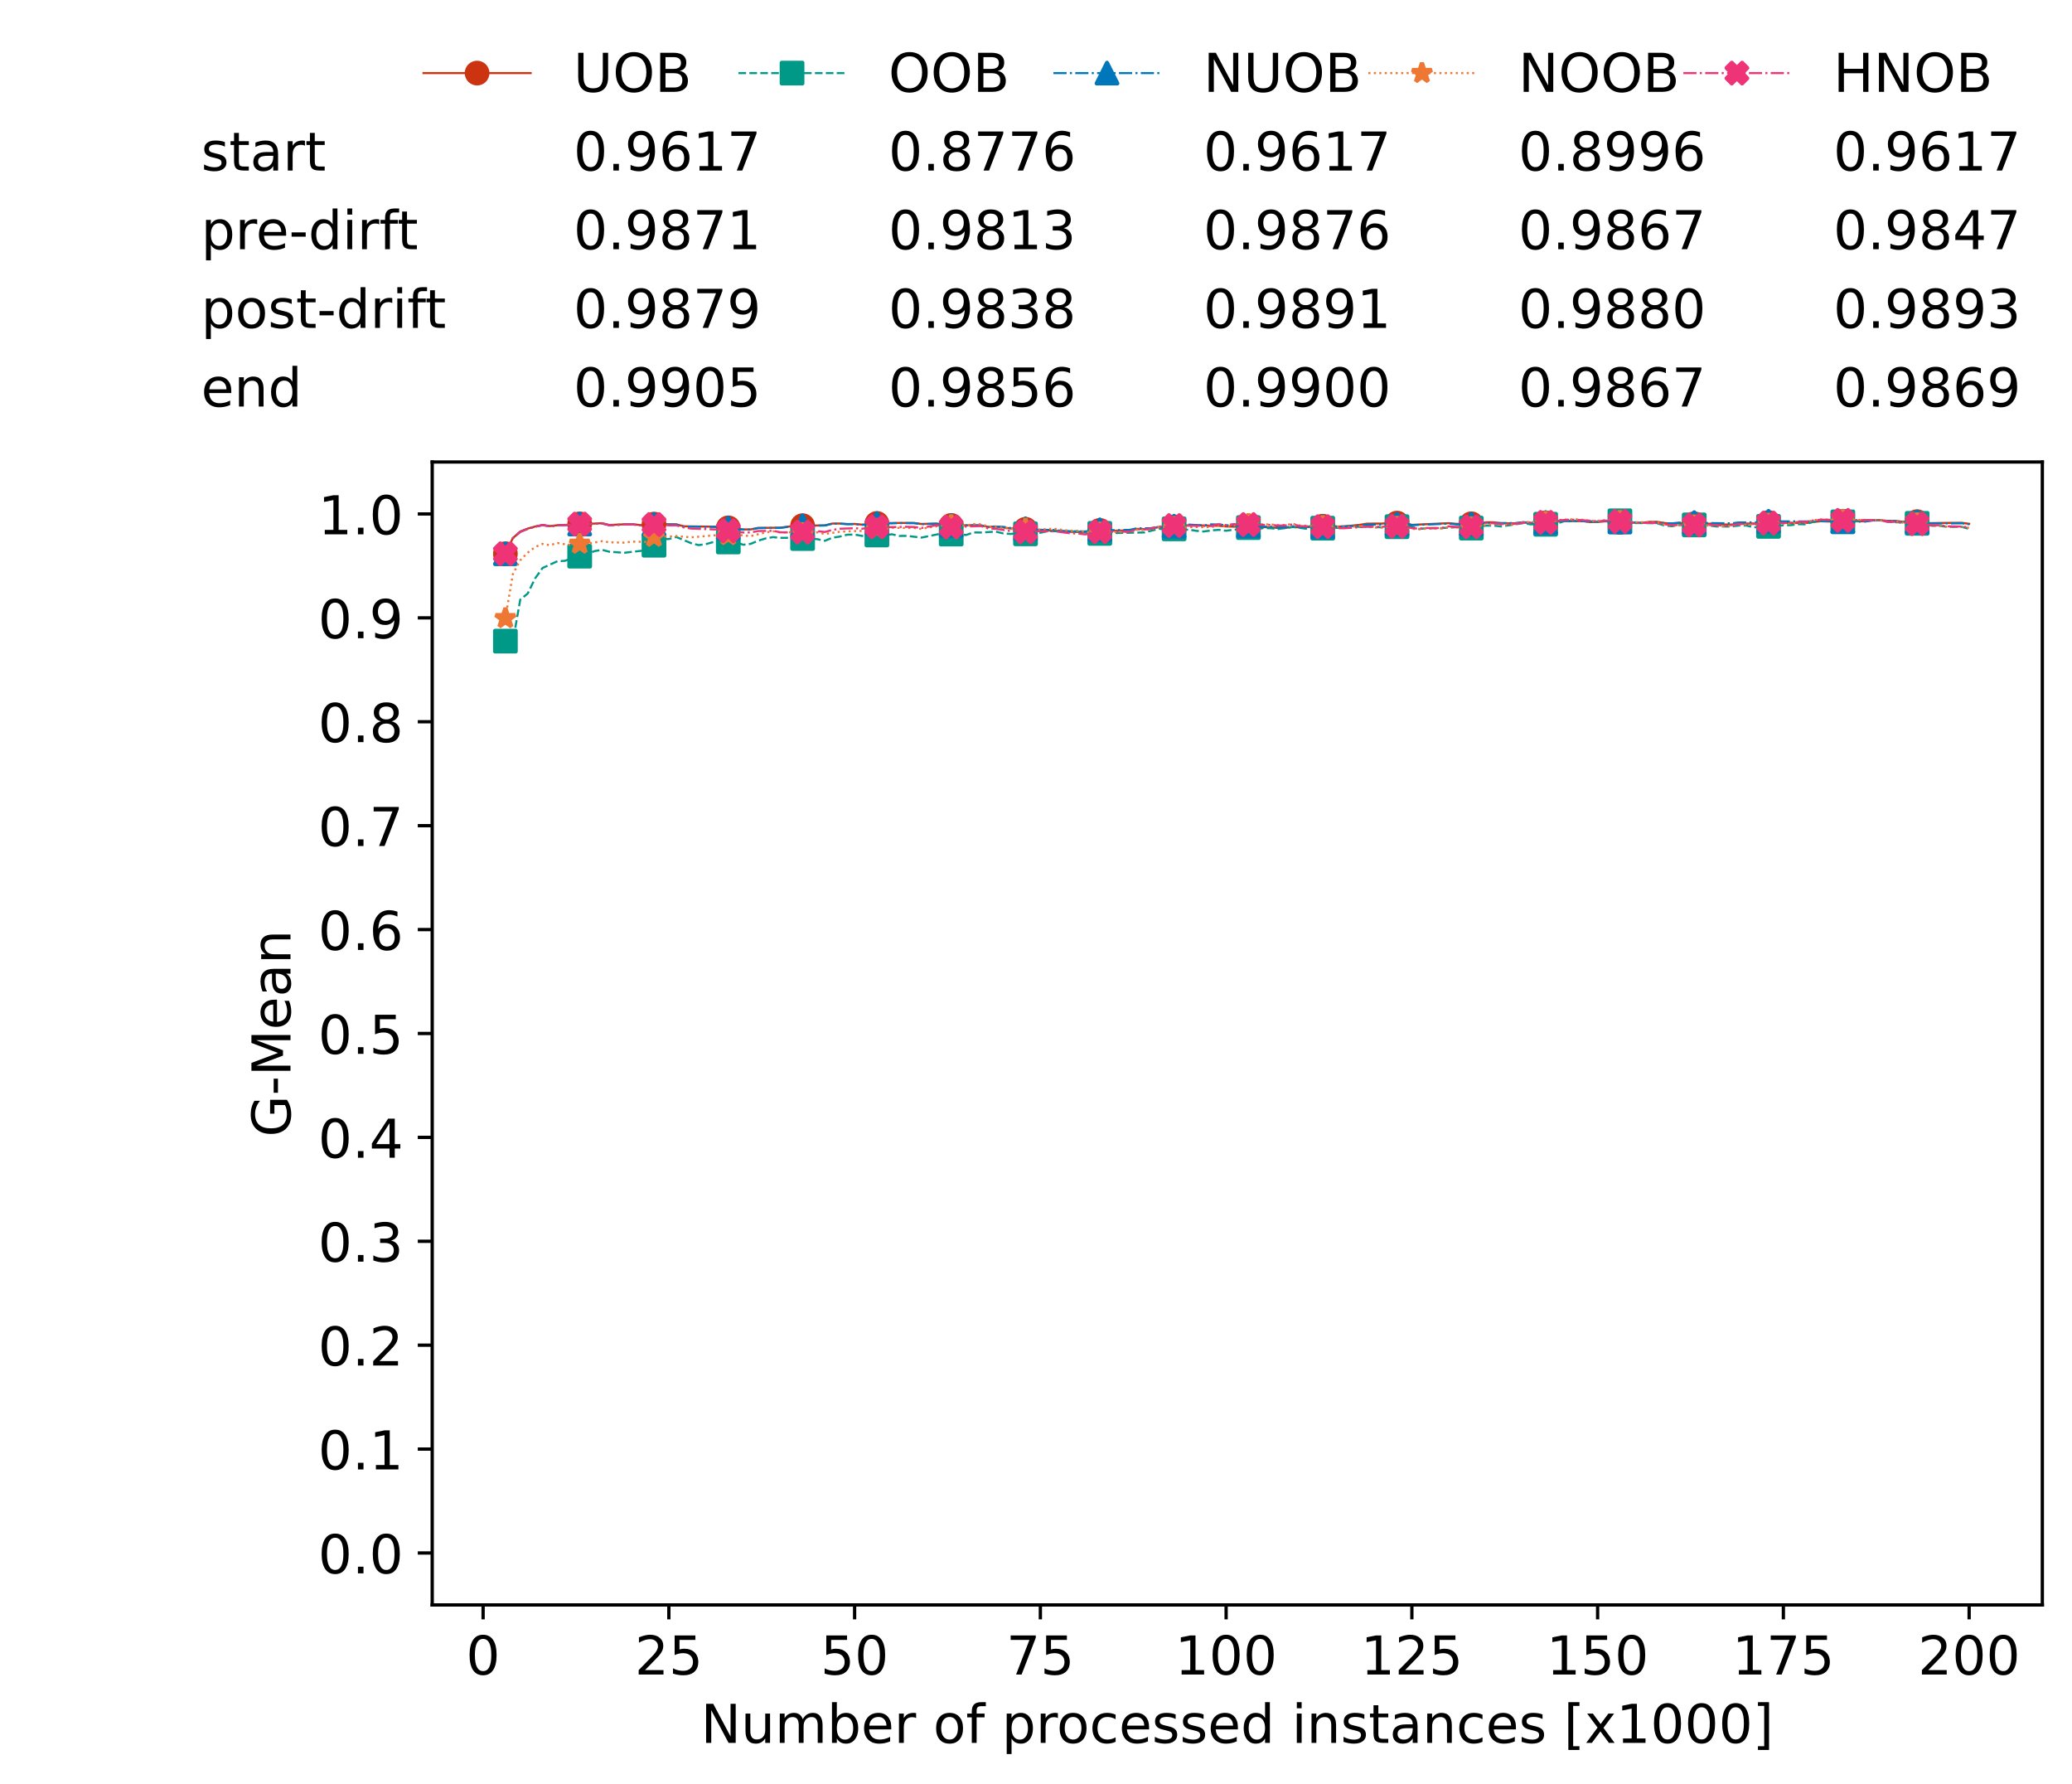 <?xml version="1.0" encoding="utf-8" standalone="no"?>
<!DOCTYPE svg PUBLIC "-//W3C//DTD SVG 1.1//EN"
  "http://www.w3.org/Graphics/SVG/1.1/DTD/svg11.dtd">
<!-- Created with matplotlib (https://matplotlib.org/) -->
<svg height="432.615pt" version="1.1" viewBox="0 0 502.65 432.615" width="502.65pt" xmlns="http://www.w3.org/2000/svg" xmlns:xlink="http://www.w3.org/1999/xlink">
 <defs>
  <style type="text/css">*{stroke-linecap:butt;stroke-linejoin:round;}</style>
 </defs>
 <g id="figure_1">
  <g id="patch_1">
   <path d="M 0 432.615 
L 502.65 432.615 
L 502.65 0 
L 0 0 
z
" style="fill:#ffffff;"/>
  </g>
  <g id="axes_1">
   <g id="patch_2">
    <path d="M 104.85 389.252 
L 495.45 389.252 
L 495.45 112.052 
L 104.85 112.052 
z
" style="fill:#ffffff;"/>
   </g>
   <g id="matplotlib.axis_1">
    <g id="xtick_1">
     <g id="line2d_1">
      <defs>
       <path d="M 0 0 
L 0 3.5 
" id="m4909943a34" style="stroke:#000000;stroke-width:0.8;"/>
      </defs>
      <g>
       <use style="stroke:#000000;stroke-width:0.8;" x="117.197" xlink:href="#m4909943a34" y="389.252"/>
      </g>
     </g>
     <g id="text_1">
      <!-- 0 -->
      <g transform="translate(113.061 406.13)scale(0.13 -0.13)">
       <defs>
        <path d="M 31.781 66.406 
Q 24.172 66.406 20.328 58.906 
Q 16.5 51.422 16.5 36.375 
Q 16.5 21.391 20.328 13.891 
Q 24.172 6.391 31.781 6.391 
Q 39.453 6.391 43.281 13.891 
Q 47.125 21.391 47.125 36.375 
Q 47.125 51.422 43.281 58.906 
Q 39.453 66.406 31.781 66.406 
z
M 31.781 74.219 
Q 44.047 74.219 50.516 64.516 
Q 56.984 54.828 56.984 36.375 
Q 56.984 17.969 50.516 8.266 
Q 44.047 -1.422 31.781 -1.422 
Q 19.531 -1.422 13.062 8.266 
Q 6.594 17.969 6.594 36.375 
Q 6.594 54.828 13.062 64.516 
Q 19.531 74.219 31.781 74.219 
z
" id="DejaVuSans-48"/>
       </defs>
       <use xlink:href="#DejaVuSans-48"/>
      </g>
     </g>
    </g>
    <g id="xtick_2">
     <g id="line2d_2">
      <g>
       <use style="stroke:#000000;stroke-width:0.8;" x="162.259" xlink:href="#m4909943a34" y="389.252"/>
      </g>
     </g>
     <g id="text_2">
      <!-- 25 -->
      <g transform="translate(153.988 406.13)scale(0.13 -0.13)">
       <defs>
        <path d="M 19.188 8.297 
L 53.609 8.297 
L 53.609 0 
L 7.328 0 
L 7.328 8.297 
Q 12.938 14.109 22.625 23.891 
Q 32.328 33.688 34.812 36.531 
Q 39.547 41.844 41.422 45.531 
Q 43.312 49.219 43.312 52.781 
Q 43.312 58.594 39.234 62.25 
Q 35.156 65.922 28.609 65.922 
Q 23.969 65.922 18.812 64.312 
Q 13.672 62.703 7.812 59.422 
L 7.812 69.391 
Q 13.766 71.781 18.938 73 
Q 24.125 74.219 28.422 74.219 
Q 39.75 74.219 46.484 68.547 
Q 53.219 62.891 53.219 53.422 
Q 53.219 48.922 51.531 44.891 
Q 49.859 40.875 45.406 35.406 
Q 44.188 33.984 37.641 27.219 
Q 31.109 20.453 19.188 8.297 
z
" id="DejaVuSans-50"/>
        <path d="M 10.797 72.906 
L 49.516 72.906 
L 49.516 64.594 
L 19.828 64.594 
L 19.828 46.734 
Q 21.969 47.469 24.109 47.828 
Q 26.266 48.188 28.422 48.188 
Q 40.625 48.188 47.75 41.5 
Q 54.891 34.812 54.891 23.391 
Q 54.891 11.625 47.562 5.094 
Q 40.234 -1.422 26.906 -1.422 
Q 22.312 -1.422 17.547 -0.641 
Q 12.797 0.141 7.719 1.703 
L 7.719 11.625 
Q 12.109 9.234 16.797 8.062 
Q 21.484 6.891 26.703 6.891 
Q 35.156 6.891 40.078 11.328 
Q 45.016 15.766 45.016 23.391 
Q 45.016 31 40.078 35.438 
Q 35.156 39.891 26.703 39.891 
Q 22.75 39.891 18.812 39.016 
Q 14.891 38.141 10.797 36.281 
z
" id="DejaVuSans-53"/>
       </defs>
       <use xlink:href="#DejaVuSans-50"/>
       <use x="63.623" xlink:href="#DejaVuSans-53"/>
      </g>
     </g>
    </g>
    <g id="xtick_3">
     <g id="line2d_3">
      <g>
       <use style="stroke:#000000;stroke-width:0.8;" x="207.322" xlink:href="#m4909943a34" y="389.252"/>
      </g>
     </g>
     <g id="text_3">
      <!-- 50 -->
      <g transform="translate(199.05 406.13)scale(0.13 -0.13)">
       <use xlink:href="#DejaVuSans-53"/>
       <use x="63.623" xlink:href="#DejaVuSans-48"/>
      </g>
     </g>
    </g>
    <g id="xtick_4">
     <g id="line2d_4">
      <g>
       <use style="stroke:#000000;stroke-width:0.8;" x="252.384" xlink:href="#m4909943a34" y="389.252"/>
      </g>
     </g>
     <g id="text_4">
      <!-- 75 -->
      <g transform="translate(244.113 406.13)scale(0.13 -0.13)">
       <defs>
        <path d="M 8.203 72.906 
L 55.078 72.906 
L 55.078 68.703 
L 28.609 0 
L 18.312 0 
L 43.219 64.594 
L 8.203 64.594 
z
" id="DejaVuSans-55"/>
       </defs>
       <use xlink:href="#DejaVuSans-55"/>
       <use x="63.623" xlink:href="#DejaVuSans-53"/>
      </g>
     </g>
    </g>
    <g id="xtick_5">
     <g id="line2d_5">
      <g>
       <use style="stroke:#000000;stroke-width:0.8;" x="297.446" xlink:href="#m4909943a34" y="389.252"/>
      </g>
     </g>
     <g id="text_5">
      <!-- 100 -->
      <g transform="translate(285.039 406.13)scale(0.13 -0.13)">
       <defs>
        <path d="M 12.406 8.297 
L 28.516 8.297 
L 28.516 63.922 
L 10.984 60.406 
L 10.984 69.391 
L 28.422 72.906 
L 38.281 72.906 
L 38.281 8.297 
L 54.391 8.297 
L 54.391 0 
L 12.406 0 
z
" id="DejaVuSans-49"/>
       </defs>
       <use xlink:href="#DejaVuSans-49"/>
       <use x="63.623" xlink:href="#DejaVuSans-48"/>
       <use x="127.246" xlink:href="#DejaVuSans-48"/>
      </g>
     </g>
    </g>
    <g id="xtick_6">
     <g id="line2d_6">
      <g>
       <use style="stroke:#000000;stroke-width:0.8;" x="342.509" xlink:href="#m4909943a34" y="389.252"/>
      </g>
     </g>
     <g id="text_6">
      <!-- 125 -->
      <g transform="translate(330.102 406.13)scale(0.13 -0.13)">
       <use xlink:href="#DejaVuSans-49"/>
       <use x="63.623" xlink:href="#DejaVuSans-50"/>
       <use x="127.246" xlink:href="#DejaVuSans-53"/>
      </g>
     </g>
    </g>
    <g id="xtick_7">
     <g id="line2d_7">
      <g>
       <use style="stroke:#000000;stroke-width:0.8;" x="387.571" xlink:href="#m4909943a34" y="389.252"/>
      </g>
     </g>
     <g id="text_7">
      <!-- 150 -->
      <g transform="translate(375.164 406.13)scale(0.13 -0.13)">
       <use xlink:href="#DejaVuSans-49"/>
       <use x="63.623" xlink:href="#DejaVuSans-53"/>
       <use x="127.246" xlink:href="#DejaVuSans-48"/>
      </g>
     </g>
    </g>
    <g id="xtick_8">
     <g id="line2d_8">
      <g>
       <use style="stroke:#000000;stroke-width:0.8;" x="432.633" xlink:href="#m4909943a34" y="389.252"/>
      </g>
     </g>
     <g id="text_8">
      <!-- 175 -->
      <g transform="translate(420.226 406.13)scale(0.13 -0.13)">
       <use xlink:href="#DejaVuSans-49"/>
       <use x="63.623" xlink:href="#DejaVuSans-55"/>
       <use x="127.246" xlink:href="#DejaVuSans-53"/>
      </g>
     </g>
    </g>
    <g id="xtick_9">
     <g id="line2d_9">
      <g>
       <use style="stroke:#000000;stroke-width:0.8;" x="477.695" xlink:href="#m4909943a34" y="389.252"/>
      </g>
     </g>
     <g id="text_9">
      <!-- 200 -->
      <g transform="translate(465.289 406.13)scale(0.13 -0.13)">
       <use xlink:href="#DejaVuSans-50"/>
       <use x="63.623" xlink:href="#DejaVuSans-48"/>
       <use x="127.246" xlink:href="#DejaVuSans-48"/>
      </g>
     </g>
    </g>
    <g id="text_10">
     <!-- Number of processed instances [x1000] -->
     <g transform="translate(170.025 422.711)scale(0.13 -0.13)">
      <defs>
       <path d="M 9.812 72.906 
L 23.094 72.906 
L 55.422 11.922 
L 55.422 72.906 
L 64.984 72.906 
L 64.984 0 
L 51.703 0 
L 19.391 60.984 
L 19.391 0 
L 9.812 0 
z
" id="DejaVuSans-78"/>
       <path d="M 8.5 21.578 
L 8.5 54.688 
L 17.484 54.688 
L 17.484 21.922 
Q 17.484 14.156 20.5 10.266 
Q 23.531 6.391 29.594 6.391 
Q 36.859 6.391 41.078 11.031 
Q 45.312 15.672 45.312 23.688 
L 45.312 54.688 
L 54.297 54.688 
L 54.297 0 
L 45.312 0 
L 45.312 8.406 
Q 42.047 3.422 37.719 1 
Q 33.406 -1.422 27.688 -1.422 
Q 18.266 -1.422 13.375 4.438 
Q 8.5 10.297 8.5 21.578 
z
M 31.109 56 
z
" id="DejaVuSans-117"/>
       <path d="M 52 44.188 
Q 55.375 50.25 60.062 53.125 
Q 64.75 56 71.094 56 
Q 79.641 56 84.281 50.016 
Q 88.922 44.047 88.922 33.016 
L 88.922 0 
L 79.891 0 
L 79.891 32.719 
Q 79.891 40.578 77.094 44.375 
Q 74.312 48.188 68.609 48.188 
Q 61.625 48.188 57.562 43.547 
Q 53.516 38.922 53.516 30.906 
L 53.516 0 
L 44.484 0 
L 44.484 32.719 
Q 44.484 40.625 41.703 44.406 
Q 38.922 48.188 33.109 48.188 
Q 26.219 48.188 22.156 43.531 
Q 18.109 38.875 18.109 30.906 
L 18.109 0 
L 9.078 0 
L 9.078 54.688 
L 18.109 54.688 
L 18.109 46.188 
Q 21.188 51.219 25.484 53.609 
Q 29.781 56 35.688 56 
Q 41.656 56 45.828 52.969 
Q 50 49.953 52 44.188 
z
" id="DejaVuSans-109"/>
       <path d="M 48.688 27.297 
Q 48.688 37.203 44.609 42.844 
Q 40.531 48.484 33.406 48.484 
Q 26.266 48.484 22.188 42.844 
Q 18.109 37.203 18.109 27.297 
Q 18.109 17.391 22.188 11.75 
Q 26.266 6.109 33.406 6.109 
Q 40.531 6.109 44.609 11.75 
Q 48.688 17.391 48.688 27.297 
z
M 18.109 46.391 
Q 20.953 51.266 25.266 53.625 
Q 29.594 56 35.594 56 
Q 45.562 56 51.781 48.094 
Q 58.016 40.188 58.016 27.297 
Q 58.016 14.406 51.781 6.484 
Q 45.562 -1.422 35.594 -1.422 
Q 29.594 -1.422 25.266 0.953 
Q 20.953 3.328 18.109 8.203 
L 18.109 0 
L 9.078 0 
L 9.078 75.984 
L 18.109 75.984 
z
" id="DejaVuSans-98"/>
       <path d="M 56.203 29.594 
L 56.203 25.203 
L 14.891 25.203 
Q 15.484 15.922 20.484 11.062 
Q 25.484 6.203 34.422 6.203 
Q 39.594 6.203 44.453 7.469 
Q 49.312 8.734 54.109 11.281 
L 54.109 2.781 
Q 49.266 0.734 44.188 -0.344 
Q 39.109 -1.422 33.891 -1.422 
Q 20.797 -1.422 13.156 6.188 
Q 5.516 13.812 5.516 26.812 
Q 5.516 40.234 12.766 48.109 
Q 20.016 56 32.328 56 
Q 43.359 56 49.781 48.891 
Q 56.203 41.797 56.203 29.594 
z
M 47.219 32.234 
Q 47.125 39.594 43.094 43.984 
Q 39.062 48.391 32.422 48.391 
Q 24.906 48.391 20.391 44.141 
Q 15.875 39.891 15.188 32.172 
z
" id="DejaVuSans-101"/>
       <path d="M 41.109 46.297 
Q 39.594 47.172 37.812 47.578 
Q 36.031 48 33.891 48 
Q 26.266 48 22.188 43.047 
Q 18.109 38.094 18.109 28.812 
L 18.109 0 
L 9.078 0 
L 9.078 54.688 
L 18.109 54.688 
L 18.109 46.188 
Q 20.953 51.172 25.484 53.578 
Q 30.031 56 36.531 56 
Q 37.453 56 38.578 55.875 
Q 39.703 55.766 41.062 55.516 
z
" id="DejaVuSans-114"/>
       <path id="DejaVuSans-32"/>
       <path d="M 30.609 48.391 
Q 23.391 48.391 19.188 42.75 
Q 14.984 37.109 14.984 27.297 
Q 14.984 17.484 19.156 11.844 
Q 23.344 6.203 30.609 6.203 
Q 37.797 6.203 41.984 11.859 
Q 46.188 17.531 46.188 27.297 
Q 46.188 37.016 41.984 42.703 
Q 37.797 48.391 30.609 48.391 
z
M 30.609 56 
Q 42.328 56 49.016 48.375 
Q 55.719 40.766 55.719 27.297 
Q 55.719 13.875 49.016 6.219 
Q 42.328 -1.422 30.609 -1.422 
Q 18.844 -1.422 12.172 6.219 
Q 5.516 13.875 5.516 27.297 
Q 5.516 40.766 12.172 48.375 
Q 18.844 56 30.609 56 
z
" id="DejaVuSans-111"/>
       <path d="M 37.109 75.984 
L 37.109 68.5 
L 28.516 68.5 
Q 23.688 68.5 21.797 66.547 
Q 19.922 64.594 19.922 59.516 
L 19.922 54.688 
L 34.719 54.688 
L 34.719 47.703 
L 19.922 47.703 
L 19.922 0 
L 10.891 0 
L 10.891 47.703 
L 2.297 47.703 
L 2.297 54.688 
L 10.891 54.688 
L 10.891 58.5 
Q 10.891 67.625 15.141 71.797 
Q 19.391 75.984 28.609 75.984 
z
" id="DejaVuSans-102"/>
       <path d="M 18.109 8.203 
L 18.109 -20.797 
L 9.078 -20.797 
L 9.078 54.688 
L 18.109 54.688 
L 18.109 46.391 
Q 20.953 51.266 25.266 53.625 
Q 29.594 56 35.594 56 
Q 45.562 56 51.781 48.094 
Q 58.016 40.188 58.016 27.297 
Q 58.016 14.406 51.781 6.484 
Q 45.562 -1.422 35.594 -1.422 
Q 29.594 -1.422 25.266 0.953 
Q 20.953 3.328 18.109 8.203 
z
M 48.688 27.297 
Q 48.688 37.203 44.609 42.844 
Q 40.531 48.484 33.406 48.484 
Q 26.266 48.484 22.188 42.844 
Q 18.109 37.203 18.109 27.297 
Q 18.109 17.391 22.188 11.75 
Q 26.266 6.109 33.406 6.109 
Q 40.531 6.109 44.609 11.75 
Q 48.688 17.391 48.688 27.297 
z
" id="DejaVuSans-112"/>
       <path d="M 48.781 52.594 
L 48.781 44.188 
Q 44.969 46.297 41.141 47.344 
Q 37.312 48.391 33.406 48.391 
Q 24.656 48.391 19.812 42.844 
Q 14.984 37.312 14.984 27.297 
Q 14.984 17.281 19.812 11.734 
Q 24.656 6.203 33.406 6.203 
Q 37.312 6.203 41.141 7.25 
Q 44.969 8.297 48.781 10.406 
L 48.781 2.094 
Q 45.016 0.344 40.984 -0.531 
Q 36.969 -1.422 32.422 -1.422 
Q 20.062 -1.422 12.781 6.344 
Q 5.516 14.109 5.516 27.297 
Q 5.516 40.672 12.859 48.328 
Q 20.219 56 33.016 56 
Q 37.156 56 41.109 55.141 
Q 45.062 54.297 48.781 52.594 
z
" id="DejaVuSans-99"/>
       <path d="M 44.281 53.078 
L 44.281 44.578 
Q 40.484 46.531 36.375 47.5 
Q 32.281 48.484 27.875 48.484 
Q 21.188 48.484 17.844 46.438 
Q 14.5 44.391 14.5 40.281 
Q 14.5 37.156 16.891 35.375 
Q 19.281 33.594 26.516 31.984 
L 29.594 31.297 
Q 39.156 29.25 43.188 25.516 
Q 47.219 21.781 47.219 15.094 
Q 47.219 7.469 41.188 3.016 
Q 35.156 -1.422 24.609 -1.422 
Q 20.219 -1.422 15.453 -0.562 
Q 10.688 0.297 5.422 2 
L 5.422 11.281 
Q 10.406 8.688 15.234 7.391 
Q 20.062 6.109 24.812 6.109 
Q 31.156 6.109 34.562 8.281 
Q 37.984 10.453 37.984 14.406 
Q 37.984 18.062 35.516 20.016 
Q 33.062 21.969 24.703 23.781 
L 21.578 24.516 
Q 13.234 26.266 9.516 29.906 
Q 5.812 33.547 5.812 39.891 
Q 5.812 47.609 11.281 51.797 
Q 16.75 56 26.812 56 
Q 31.781 56 36.172 55.266 
Q 40.578 54.547 44.281 53.078 
z
" id="DejaVuSans-115"/>
       <path d="M 45.406 46.391 
L 45.406 75.984 
L 54.391 75.984 
L 54.391 0 
L 45.406 0 
L 45.406 8.203 
Q 42.578 3.328 38.25 0.953 
Q 33.938 -1.422 27.875 -1.422 
Q 17.969 -1.422 11.734 6.484 
Q 5.516 14.406 5.516 27.297 
Q 5.516 40.188 11.734 48.094 
Q 17.969 56 27.875 56 
Q 33.938 56 38.25 53.625 
Q 42.578 51.266 45.406 46.391 
z
M 14.797 27.297 
Q 14.797 17.391 18.875 11.75 
Q 22.953 6.109 30.078 6.109 
Q 37.203 6.109 41.297 11.75 
Q 45.406 17.391 45.406 27.297 
Q 45.406 37.203 41.297 42.844 
Q 37.203 48.484 30.078 48.484 
Q 22.953 48.484 18.875 42.844 
Q 14.797 37.203 14.797 27.297 
z
" id="DejaVuSans-100"/>
       <path d="M 9.422 54.688 
L 18.406 54.688 
L 18.406 0 
L 9.422 0 
z
M 9.422 75.984 
L 18.406 75.984 
L 18.406 64.594 
L 9.422 64.594 
z
" id="DejaVuSans-105"/>
       <path d="M 54.891 33.016 
L 54.891 0 
L 45.906 0 
L 45.906 32.719 
Q 45.906 40.484 42.875 44.328 
Q 39.844 48.188 33.797 48.188 
Q 26.516 48.188 22.312 43.547 
Q 18.109 38.922 18.109 30.906 
L 18.109 0 
L 9.078 0 
L 9.078 54.688 
L 18.109 54.688 
L 18.109 46.188 
Q 21.344 51.125 25.703 53.562 
Q 30.078 56 35.797 56 
Q 45.219 56 50.047 50.172 
Q 54.891 44.344 54.891 33.016 
z
" id="DejaVuSans-110"/>
       <path d="M 18.312 70.219 
L 18.312 54.688 
L 36.812 54.688 
L 36.812 47.703 
L 18.312 47.703 
L 18.312 18.016 
Q 18.312 11.328 20.141 9.422 
Q 21.969 7.516 27.594 7.516 
L 36.812 7.516 
L 36.812 0 
L 27.594 0 
Q 17.188 0 13.234 3.875 
Q 9.281 7.766 9.281 18.016 
L 9.281 47.703 
L 2.688 47.703 
L 2.688 54.688 
L 9.281 54.688 
L 9.281 70.219 
z
" id="DejaVuSans-116"/>
       <path d="M 34.281 27.484 
Q 23.391 27.484 19.188 25 
Q 14.984 22.516 14.984 16.5 
Q 14.984 11.719 18.141 8.906 
Q 21.297 6.109 26.703 6.109 
Q 34.188 6.109 38.703 11.406 
Q 43.219 16.703 43.219 25.484 
L 43.219 27.484 
z
M 52.203 31.203 
L 52.203 0 
L 43.219 0 
L 43.219 8.297 
Q 40.141 3.328 35.547 0.953 
Q 30.953 -1.422 24.312 -1.422 
Q 15.922 -1.422 10.953 3.297 
Q 6 8.016 6 15.922 
Q 6 25.141 12.172 29.828 
Q 18.359 34.516 30.609 34.516 
L 43.219 34.516 
L 43.219 35.406 
Q 43.219 41.609 39.141 45 
Q 35.062 48.391 27.688 48.391 
Q 23 48.391 18.547 47.266 
Q 14.109 46.141 10.016 43.891 
L 10.016 52.203 
Q 14.938 54.109 19.578 55.047 
Q 24.219 56 28.609 56 
Q 40.484 56 46.344 49.844 
Q 52.203 43.703 52.203 31.203 
z
" id="DejaVuSans-97"/>
       <path d="M 8.594 75.984 
L 29.297 75.984 
L 29.297 69 
L 17.578 69 
L 17.578 -6.203 
L 29.297 -6.203 
L 29.297 -13.188 
L 8.594 -13.188 
z
" id="DejaVuSans-91"/>
       <path d="M 54.891 54.688 
L 35.109 28.078 
L 55.906 0 
L 45.312 0 
L 29.391 21.484 
L 13.484 0 
L 2.875 0 
L 24.125 28.609 
L 4.688 54.688 
L 15.281 54.688 
L 29.781 35.203 
L 44.281 54.688 
z
" id="DejaVuSans-120"/>
       <path d="M 30.422 75.984 
L 30.422 -13.188 
L 9.719 -13.188 
L 9.719 -6.203 
L 21.391 -6.203 
L 21.391 69 
L 9.719 69 
L 9.719 75.984 
z
" id="DejaVuSans-93"/>
      </defs>
      <use xlink:href="#DejaVuSans-78"/>
      <use x="74.805" xlink:href="#DejaVuSans-117"/>
      <use x="138.184" xlink:href="#DejaVuSans-109"/>
      <use x="235.596" xlink:href="#DejaVuSans-98"/>
      <use x="299.072" xlink:href="#DejaVuSans-101"/>
      <use x="360.596" xlink:href="#DejaVuSans-114"/>
      <use x="401.709" xlink:href="#DejaVuSans-32"/>
      <use x="433.496" xlink:href="#DejaVuSans-111"/>
      <use x="494.678" xlink:href="#DejaVuSans-102"/>
      <use x="529.883" xlink:href="#DejaVuSans-32"/>
      <use x="561.67" xlink:href="#DejaVuSans-112"/>
      <use x="625.146" xlink:href="#DejaVuSans-114"/>
      <use x="664.01" xlink:href="#DejaVuSans-111"/>
      <use x="725.191" xlink:href="#DejaVuSans-99"/>
      <use x="780.172" xlink:href="#DejaVuSans-101"/>
      <use x="841.695" xlink:href="#DejaVuSans-115"/>
      <use x="893.795" xlink:href="#DejaVuSans-115"/>
      <use x="945.895" xlink:href="#DejaVuSans-101"/>
      <use x="1007.418" xlink:href="#DejaVuSans-100"/>
      <use x="1070.895" xlink:href="#DejaVuSans-32"/>
      <use x="1102.682" xlink:href="#DejaVuSans-105"/>
      <use x="1130.465" xlink:href="#DejaVuSans-110"/>
      <use x="1193.844" xlink:href="#DejaVuSans-115"/>
      <use x="1245.943" xlink:href="#DejaVuSans-116"/>
      <use x="1285.152" xlink:href="#DejaVuSans-97"/>
      <use x="1346.432" xlink:href="#DejaVuSans-110"/>
      <use x="1409.811" xlink:href="#DejaVuSans-99"/>
      <use x="1464.791" xlink:href="#DejaVuSans-101"/>
      <use x="1526.314" xlink:href="#DejaVuSans-115"/>
      <use x="1578.414" xlink:href="#DejaVuSans-32"/>
      <use x="1610.201" xlink:href="#DejaVuSans-91"/>
      <use x="1649.215" xlink:href="#DejaVuSans-120"/>
      <use x="1708.395" xlink:href="#DejaVuSans-49"/>
      <use x="1772.018" xlink:href="#DejaVuSans-48"/>
      <use x="1835.641" xlink:href="#DejaVuSans-48"/>
      <use x="1899.264" xlink:href="#DejaVuSans-48"/>
      <use x="1962.887" xlink:href="#DejaVuSans-93"/>
     </g>
    </g>
   </g>
   <g id="matplotlib.axis_2">
    <g id="ytick_1">
     <g id="line2d_10">
      <defs>
       <path d="M 0 0 
L -3.5 0 
" id="ma31f9defd2" style="stroke:#000000;stroke-width:0.8;"/>
      </defs>
      <g>
       <use style="stroke:#000000;stroke-width:0.8;" x="104.85" xlink:href="#ma31f9defd2" y="376.652"/>
      </g>
     </g>
     <g id="text_11">
      <!-- 0.0 -->
      <g transform="translate(77.176 381.591)scale(0.13 -0.13)">
       <defs>
        <path d="M 10.688 12.406 
L 21 12.406 
L 21 0 
L 10.688 0 
z
" id="DejaVuSans-46"/>
       </defs>
       <use xlink:href="#DejaVuSans-48"/>
       <use x="63.623" xlink:href="#DejaVuSans-46"/>
       <use x="95.41" xlink:href="#DejaVuSans-48"/>
      </g>
     </g>
    </g>
    <g id="ytick_2">
     <g id="line2d_11">
      <g>
       <use style="stroke:#000000;stroke-width:0.8;" x="104.85" xlink:href="#ma31f9defd2" y="351.452"/>
      </g>
     </g>
     <g id="text_12">
      <!-- 0.1 -->
      <g transform="translate(77.176 356.391)scale(0.13 -0.13)">
       <use xlink:href="#DejaVuSans-48"/>
       <use x="63.623" xlink:href="#DejaVuSans-46"/>
       <use x="95.41" xlink:href="#DejaVuSans-49"/>
      </g>
     </g>
    </g>
    <g id="ytick_3">
     <g id="line2d_12">
      <g>
       <use style="stroke:#000000;stroke-width:0.8;" x="104.85" xlink:href="#ma31f9defd2" y="326.252"/>
      </g>
     </g>
     <g id="text_13">
      <!-- 0.2 -->
      <g transform="translate(77.176 331.191)scale(0.13 -0.13)">
       <use xlink:href="#DejaVuSans-48"/>
       <use x="63.623" xlink:href="#DejaVuSans-46"/>
       <use x="95.41" xlink:href="#DejaVuSans-50"/>
      </g>
     </g>
    </g>
    <g id="ytick_4">
     <g id="line2d_13">
      <g>
       <use style="stroke:#000000;stroke-width:0.8;" x="104.85" xlink:href="#ma31f9defd2" y="301.052"/>
      </g>
     </g>
     <g id="text_14">
      <!-- 0.3 -->
      <g transform="translate(77.176 305.991)scale(0.13 -0.13)">
       <defs>
        <path d="M 40.578 39.312 
Q 47.656 37.797 51.625 33 
Q 55.609 28.219 55.609 21.188 
Q 55.609 10.406 48.188 4.484 
Q 40.766 -1.422 27.094 -1.422 
Q 22.516 -1.422 17.656 -0.516 
Q 12.797 0.391 7.625 2.203 
L 7.625 11.719 
Q 11.719 9.328 16.594 8.109 
Q 21.484 6.891 26.812 6.891 
Q 36.078 6.891 40.938 10.547 
Q 45.797 14.203 45.797 21.188 
Q 45.797 27.641 41.281 31.266 
Q 36.766 34.906 28.719 34.906 
L 20.219 34.906 
L 20.219 43.016 
L 29.109 43.016 
Q 36.375 43.016 40.234 45.922 
Q 44.094 48.828 44.094 54.297 
Q 44.094 59.906 40.109 62.906 
Q 36.141 65.922 28.719 65.922 
Q 24.656 65.922 20.016 65.031 
Q 15.375 64.156 9.812 62.312 
L 9.812 71.094 
Q 15.438 72.656 20.344 73.438 
Q 25.25 74.219 29.594 74.219 
Q 40.828 74.219 47.359 69.109 
Q 53.906 64.016 53.906 55.328 
Q 53.906 49.266 50.438 45.094 
Q 46.969 40.922 40.578 39.312 
z
" id="DejaVuSans-51"/>
       </defs>
       <use xlink:href="#DejaVuSans-48"/>
       <use x="63.623" xlink:href="#DejaVuSans-46"/>
       <use x="95.41" xlink:href="#DejaVuSans-51"/>
      </g>
     </g>
    </g>
    <g id="ytick_5">
     <g id="line2d_14">
      <g>
       <use style="stroke:#000000;stroke-width:0.8;" x="104.85" xlink:href="#ma31f9defd2" y="275.852"/>
      </g>
     </g>
     <g id="text_15">
      <!-- 0.4 -->
      <g transform="translate(77.176 280.791)scale(0.13 -0.13)">
       <defs>
        <path d="M 37.797 64.312 
L 12.891 25.391 
L 37.797 25.391 
z
M 35.203 72.906 
L 47.609 72.906 
L 47.609 25.391 
L 58.016 25.391 
L 58.016 17.188 
L 47.609 17.188 
L 47.609 0 
L 37.797 0 
L 37.797 17.188 
L 4.891 17.188 
L 4.891 26.703 
z
" id="DejaVuSans-52"/>
       </defs>
       <use xlink:href="#DejaVuSans-48"/>
       <use x="63.623" xlink:href="#DejaVuSans-46"/>
       <use x="95.41" xlink:href="#DejaVuSans-52"/>
      </g>
     </g>
    </g>
    <g id="ytick_6">
     <g id="line2d_15">
      <g>
       <use style="stroke:#000000;stroke-width:0.8;" x="104.85" xlink:href="#ma31f9defd2" y="250.652"/>
      </g>
     </g>
     <g id="text_16">
      <!-- 0.5 -->
      <g transform="translate(77.176 255.591)scale(0.13 -0.13)">
       <use xlink:href="#DejaVuSans-48"/>
       <use x="63.623" xlink:href="#DejaVuSans-46"/>
       <use x="95.41" xlink:href="#DejaVuSans-53"/>
      </g>
     </g>
    </g>
    <g id="ytick_7">
     <g id="line2d_16">
      <g>
       <use style="stroke:#000000;stroke-width:0.8;" x="104.85" xlink:href="#ma31f9defd2" y="225.452"/>
      </g>
     </g>
     <g id="text_17">
      <!-- 0.6 -->
      <g transform="translate(77.176 230.391)scale(0.13 -0.13)">
       <defs>
        <path d="M 33.016 40.375 
Q 26.375 40.375 22.484 35.828 
Q 18.609 31.297 18.609 23.391 
Q 18.609 15.531 22.484 10.953 
Q 26.375 6.391 33.016 6.391 
Q 39.656 6.391 43.531 10.953 
Q 47.406 15.531 47.406 23.391 
Q 47.406 31.297 43.531 35.828 
Q 39.656 40.375 33.016 40.375 
z
M 52.594 71.297 
L 52.594 62.312 
Q 48.875 64.062 45.094 64.984 
Q 41.312 65.922 37.594 65.922 
Q 27.828 65.922 22.672 59.328 
Q 17.531 52.734 16.797 39.406 
Q 19.672 43.656 24.016 45.922 
Q 28.375 48.188 33.594 48.188 
Q 44.578 48.188 50.953 41.516 
Q 57.328 34.859 57.328 23.391 
Q 57.328 12.156 50.688 5.359 
Q 44.047 -1.422 33.016 -1.422 
Q 20.359 -1.422 13.672 8.266 
Q 6.984 17.969 6.984 36.375 
Q 6.984 53.656 15.188 63.938 
Q 23.391 74.219 37.203 74.219 
Q 40.922 74.219 44.703 73.484 
Q 48.484 72.75 52.594 71.297 
z
" id="DejaVuSans-54"/>
       </defs>
       <use xlink:href="#DejaVuSans-48"/>
       <use x="63.623" xlink:href="#DejaVuSans-46"/>
       <use x="95.41" xlink:href="#DejaVuSans-54"/>
      </g>
     </g>
    </g>
    <g id="ytick_8">
     <g id="line2d_17">
      <g>
       <use style="stroke:#000000;stroke-width:0.8;" x="104.85" xlink:href="#ma31f9defd2" y="200.252"/>
      </g>
     </g>
     <g id="text_18">
      <!-- 0.7 -->
      <g transform="translate(77.176 205.191)scale(0.13 -0.13)">
       <use xlink:href="#DejaVuSans-48"/>
       <use x="63.623" xlink:href="#DejaVuSans-46"/>
       <use x="95.41" xlink:href="#DejaVuSans-55"/>
      </g>
     </g>
    </g>
    <g id="ytick_9">
     <g id="line2d_18">
      <g>
       <use style="stroke:#000000;stroke-width:0.8;" x="104.85" xlink:href="#ma31f9defd2" y="175.052"/>
      </g>
     </g>
     <g id="text_19">
      <!-- 0.8 -->
      <g transform="translate(77.176 179.991)scale(0.13 -0.13)">
       <defs>
        <path d="M 31.781 34.625 
Q 24.75 34.625 20.719 30.859 
Q 16.703 27.094 16.703 20.516 
Q 16.703 13.922 20.719 10.156 
Q 24.75 6.391 31.781 6.391 
Q 38.812 6.391 42.859 10.172 
Q 46.922 13.969 46.922 20.516 
Q 46.922 27.094 42.891 30.859 
Q 38.875 34.625 31.781 34.625 
z
M 21.922 38.812 
Q 15.578 40.375 12.031 44.719 
Q 8.5 49.078 8.5 55.328 
Q 8.5 64.062 14.719 69.141 
Q 20.953 74.219 31.781 74.219 
Q 42.672 74.219 48.875 69.141 
Q 55.078 64.062 55.078 55.328 
Q 55.078 49.078 51.531 44.719 
Q 48 40.375 41.703 38.812 
Q 48.828 37.156 52.797 32.312 
Q 56.781 27.484 56.781 20.516 
Q 56.781 9.906 50.312 4.234 
Q 43.844 -1.422 31.781 -1.422 
Q 19.734 -1.422 13.25 4.234 
Q 6.781 9.906 6.781 20.516 
Q 6.781 27.484 10.781 32.312 
Q 14.797 37.156 21.922 38.812 
z
M 18.312 54.391 
Q 18.312 48.734 21.844 45.562 
Q 25.391 42.391 31.781 42.391 
Q 38.141 42.391 41.719 45.562 
Q 45.312 48.734 45.312 54.391 
Q 45.312 60.062 41.719 63.234 
Q 38.141 66.406 31.781 66.406 
Q 25.391 66.406 21.844 63.234 
Q 18.312 60.062 18.312 54.391 
z
" id="DejaVuSans-56"/>
       </defs>
       <use xlink:href="#DejaVuSans-48"/>
       <use x="63.623" xlink:href="#DejaVuSans-46"/>
       <use x="95.41" xlink:href="#DejaVuSans-56"/>
      </g>
     </g>
    </g>
    <g id="ytick_10">
     <g id="line2d_19">
      <g>
       <use style="stroke:#000000;stroke-width:0.8;" x="104.85" xlink:href="#ma31f9defd2" y="149.852"/>
      </g>
     </g>
     <g id="text_20">
      <!-- 0.9 -->
      <g transform="translate(77.176 154.791)scale(0.13 -0.13)">
       <defs>
        <path d="M 10.984 1.516 
L 10.984 10.5 
Q 14.703 8.734 18.5 7.812 
Q 22.312 6.891 25.984 6.891 
Q 35.75 6.891 40.891 13.453 
Q 46.047 20.016 46.781 33.406 
Q 43.953 29.203 39.594 26.953 
Q 35.25 24.703 29.984 24.703 
Q 19.047 24.703 12.672 31.312 
Q 6.297 37.938 6.297 49.422 
Q 6.297 60.641 12.938 67.422 
Q 19.578 74.219 30.609 74.219 
Q 43.266 74.219 49.922 64.516 
Q 56.594 54.828 56.594 36.375 
Q 56.594 19.141 48.406 8.859 
Q 40.234 -1.422 26.422 -1.422 
Q 22.703 -1.422 18.891 -0.688 
Q 15.094 0.047 10.984 1.516 
z
M 30.609 32.422 
Q 37.25 32.422 41.125 36.953 
Q 45.016 41.5 45.016 49.422 
Q 45.016 57.281 41.125 61.844 
Q 37.25 66.406 30.609 66.406 
Q 23.969 66.406 20.094 61.844 
Q 16.219 57.281 16.219 49.422 
Q 16.219 41.5 20.094 36.953 
Q 23.969 32.422 30.609 32.422 
z
" id="DejaVuSans-57"/>
       </defs>
       <use xlink:href="#DejaVuSans-48"/>
       <use x="63.623" xlink:href="#DejaVuSans-46"/>
       <use x="95.41" xlink:href="#DejaVuSans-57"/>
      </g>
     </g>
    </g>
    <g id="ytick_11">
     <g id="line2d_20">
      <g>
       <use style="stroke:#000000;stroke-width:0.8;" x="104.85" xlink:href="#ma31f9defd2" y="124.652"/>
      </g>
     </g>
     <g id="text_21">
      <!-- 1.0 -->
      <g transform="translate(77.176 129.591)scale(0.13 -0.13)">
       <use xlink:href="#DejaVuSans-49"/>
       <use x="63.623" xlink:href="#DejaVuSans-46"/>
       <use x="95.41" xlink:href="#DejaVuSans-48"/>
      </g>
     </g>
    </g>
    <g id="text_22">
     <!-- G-Mean -->
     <g transform="translate(70.472 275.744)rotate(-90)scale(0.13 -0.13)">
      <defs>
       <path d="M 59.516 10.406 
L 59.516 29.984 
L 43.406 29.984 
L 43.406 38.094 
L 69.281 38.094 
L 69.281 6.781 
Q 63.578 2.734 56.688 0.656 
Q 49.812 -1.422 42 -1.422 
Q 24.906 -1.422 15.25 8.562 
Q 5.609 18.562 5.609 36.375 
Q 5.609 54.25 15.25 64.234 
Q 24.906 74.219 42 74.219 
Q 49.125 74.219 55.547 72.453 
Q 61.969 70.703 67.391 67.281 
L 67.391 56.781 
Q 61.922 61.422 55.766 63.766 
Q 49.609 66.109 42.828 66.109 
Q 29.438 66.109 22.719 58.641 
Q 16.016 51.172 16.016 36.375 
Q 16.016 21.625 22.719 14.156 
Q 29.438 6.688 42.828 6.688 
Q 48.047 6.688 52.141 7.594 
Q 56.25 8.5 59.516 10.406 
z
" id="DejaVuSans-71"/>
       <path d="M 4.891 31.391 
L 31.203 31.391 
L 31.203 23.391 
L 4.891 23.391 
z
" id="DejaVuSans-45"/>
       <path d="M 9.812 72.906 
L 24.516 72.906 
L 43.109 23.297 
L 61.812 72.906 
L 76.516 72.906 
L 76.516 0 
L 66.891 0 
L 66.891 64.016 
L 48.094 14.016 
L 38.188 14.016 
L 19.391 64.016 
L 19.391 0 
L 9.812 0 
z
" id="DejaVuSans-77"/>
      </defs>
      <use xlink:href="#DejaVuSans-71"/>
      <use x="77.49" xlink:href="#DejaVuSans-45"/>
      <use x="113.574" xlink:href="#DejaVuSans-77"/>
      <use x="199.854" xlink:href="#DejaVuSans-101"/>
      <use x="261.377" xlink:href="#DejaVuSans-97"/>
      <use x="322.656" xlink:href="#DejaVuSans-110"/>
     </g>
    </g>
   </g>
   <g id="line2d_21"/>
   <g id="line2d_22"/>
   <g id="line2d_23"/>
   <g id="line2d_24"/>
   <g id="line2d_25"/>
   <g id="line2d_26">
    <path clip-path="url(#p4136fffbfa)" d="M 122.605 134.304 
L 124.407 130.517 
L 126.21 128.91 
L 128.012 128.202 
L 129.815 127.701 
L 131.617 127.322 
L 133.419 127.597 
L 135.222 127.391 
L 146.037 126.895 
L 147.839 127.33 
L 151.444 127.159 
L 153.247 127.122 
L 156.852 127.509 
L 158.654 127.123 
L 164.062 127.17 
L 165.864 127.649 
L 174.877 127.757 
L 178.482 128.236 
L 180.284 128.402 
L 182.087 128.402 
L 183.889 128.041 
L 189.297 127.981 
L 192.902 127.51 
L 200.112 127.426 
L 201.914 126.979 
L 203.717 126.973 
L 205.519 127.095 
L 207.322 127.075 
L 209.124 127.242 
L 210.927 127.216 
L 212.729 126.953 
L 218.137 126.831 
L 221.742 126.845 
L 223.544 127.082 
L 227.149 126.992 
L 230.754 127.432 
L 236.162 127.386 
L 237.964 127.412 
L 239.767 127.795 
L 241.569 127.679 
L 245.174 128.178 
L 246.976 128.133 
L 250.581 128.636 
L 255.989 128.704 
L 257.791 128.953 
L 263.199 129.05 
L 266.804 128.642 
L 270.409 128.713 
L 274.014 128.654 
L 275.816 128.265 
L 277.619 128.328 
L 281.224 127.783 
L 283.026 128.066 
L 288.434 127.366 
L 295.644 127.518 
L 297.446 127.696 
L 308.261 127.885 
L 310.064 128.06 
L 311.866 128.034 
L 313.669 127.759 
L 315.471 127.964 
L 322.681 127.388 
L 324.484 127.709 
L 326.286 127.656 
L 329.891 127.283 
L 331.694 126.994 
L 335.299 126.986 
L 337.101 126.83 
L 340.706 126.818 
L 342.509 127.296 
L 351.521 126.884 
L 353.324 127.06 
L 358.731 127.022 
L 360.533 126.675 
L 362.336 126.681 
L 364.138 126.908 
L 367.743 126.914 
L 369.546 126.691 
L 371.348 126.846 
L 376.756 126.82 
L 378.558 126.361 
L 382.163 126.393 
L 383.966 126.374 
L 385.768 126.625 
L 387.571 126.606 
L 389.373 126.438 
L 391.176 126.485 
L 392.978 126.689 
L 398.386 126.793 
L 400.188 126.566 
L 401.991 126.56 
L 403.793 126.854 
L 405.596 127.011 
L 407.398 126.831 
L 409.201 127.063 
L 416.411 126.991 
L 418.213 127.209 
L 420.016 127.229 
L 421.818 127.017 
L 427.226 126.943 
L 429.028 126.739 
L 438.041 126.881 
L 439.843 126.594 
L 441.646 126.423 
L 443.448 126.476 
L 447.053 126.411 
L 452.461 126.437 
L 454.263 126.18 
L 456.066 126.153 
L 457.868 126.315 
L 459.671 126.328 
L 461.473 126.527 
L 465.078 126.526 
L 466.881 126.899 
L 472.288 126.823 
L 475.893 126.796 
L 477.695 127.04 
L 477.695 127.04 
" style="fill:none;stroke:#cc3311;stroke-linecap:square;stroke-width:0.5;"/>
    <defs>
     <path d="M 0 2.5 
C 0.663 2.5 1.299 2.237 1.768 1.768 
C 2.237 1.299 2.5 0.663 2.5 0 
C 2.5 -0.663 2.237 -1.299 1.768 -1.768 
C 1.299 -2.237 0.663 -2.5 0 -2.5 
C -0.663 -2.5 -1.299 -2.237 -1.768 -1.768 
C -2.237 -1.299 -2.5 -0.663 -2.5 0 
C -2.5 0.663 -2.237 1.299 -1.768 1.768 
C -1.299 2.237 -0.663 2.5 0 2.5 
z
" id="m7800d0e55f" style="stroke:#cc3311;"/>
    </defs>
    <g clip-path="url(#p4136fffbfa)">
     <use style="fill:#cc3311;stroke:#cc3311;" x="122.605" xlink:href="#m7800d0e55f" y="134.304"/>
     <use style="fill:#cc3311;stroke:#cc3311;" x="140.629" xlink:href="#m7800d0e55f" y="127.057"/>
     <use style="fill:#cc3311;stroke:#cc3311;" x="158.654" xlink:href="#m7800d0e55f" y="127.123"/>
     <use style="fill:#cc3311;stroke:#cc3311;" x="176.679" xlink:href="#m7800d0e55f" y="128.019"/>
     <use style="fill:#cc3311;stroke:#cc3311;" x="194.704" xlink:href="#m7800d0e55f" y="127.491"/>
     <use style="fill:#cc3311;stroke:#cc3311;" x="212.729" xlink:href="#m7800d0e55f" y="126.953"/>
     <use style="fill:#cc3311;stroke:#cc3311;" x="230.754" xlink:href="#m7800d0e55f" y="127.432"/>
     <use style="fill:#cc3311;stroke:#cc3311;" x="248.779" xlink:href="#m7800d0e55f" y="128.375"/>
     <use style="fill:#cc3311;stroke:#cc3311;" x="266.804" xlink:href="#m7800d0e55f" y="128.642"/>
     <use style="fill:#cc3311;stroke:#cc3311;" x="284.829" xlink:href="#m7800d0e55f" y="127.796"/>
     <use style="fill:#cc3311;stroke:#cc3311;" x="302.854" xlink:href="#m7800d0e55f" y="127.846"/>
     <use style="fill:#cc3311;stroke:#cc3311;" x="320.879" xlink:href="#m7800d0e55f" y="127.625"/>
     <use style="fill:#cc3311;stroke:#cc3311;" x="338.904" xlink:href="#m7800d0e55f" y="126.87"/>
     <use style="fill:#cc3311;stroke:#cc3311;" x="356.928" xlink:href="#m7800d0e55f" y="127.035"/>
     <use style="fill:#cc3311;stroke:#cc3311;" x="374.953" xlink:href="#m7800d0e55f" y="126.807"/>
     <use style="fill:#cc3311;stroke:#cc3311;" x="392.978" xlink:href="#m7800d0e55f" y="126.689"/>
     <use style="fill:#cc3311;stroke:#cc3311;" x="411.003" xlink:href="#m7800d0e55f" y="127.03"/>
     <use style="fill:#cc3311;stroke:#cc3311;" x="429.028" xlink:href="#m7800d0e55f" y="126.739"/>
     <use style="fill:#cc3311;stroke:#cc3311;" x="447.053" xlink:href="#m7800d0e55f" y="126.411"/>
     <use style="fill:#cc3311;stroke:#cc3311;" x="465.078" xlink:href="#m7800d0e55f" y="126.526"/>
    </g>
   </g>
   <g id="line2d_27"/>
   <g id="line2d_28"/>
   <g id="line2d_29"/>
   <g id="line2d_30"/>
   <g id="line2d_31">
    <path clip-path="url(#p4136fffbfa)" d="M 122.605 155.494 
L 124.407 155.677 
L 126.21 145.422 
L 128.012 143.955 
L 129.815 140.276 
L 131.617 137.758 
L 135.222 136.115 
L 137.024 136.023 
L 138.827 135.378 
L 142.432 134.392 
L 144.234 133.662 
L 146.037 133.348 
L 147.839 133.819 
L 151.444 134.067 
L 155.049 133.645 
L 156.852 133.45 
L 158.654 132.235 
L 160.457 130.72 
L 162.259 130.733 
L 164.062 130.243 
L 167.667 131.737 
L 169.469 132.212 
L 171.272 131.962 
L 173.074 131.456 
L 178.482 131.488 
L 180.284 132.119 
L 182.087 131.908 
L 183.889 131.152 
L 185.692 130.599 
L 187.494 130.274 
L 189.297 130.449 
L 191.099 130.441 
L 192.902 130.67 
L 196.507 130.578 
L 198.309 130.776 
L 200.112 131.159 
L 201.914 130.424 
L 203.717 130.139 
L 205.519 129.687 
L 207.322 129.648 
L 209.124 129.971 
L 210.927 129.982 
L 212.729 129.752 
L 214.532 129.875 
L 216.334 129.571 
L 218.137 129.985 
L 219.939 129.966 
L 223.544 130.385 
L 228.952 129.285 
L 230.754 129.525 
L 232.557 129.525 
L 234.359 129.753 
L 236.162 129.135 
L 237.964 129.154 
L 241.569 128.934 
L 243.372 129.372 
L 245.174 129.501 
L 246.976 129.277 
L 248.779 129.468 
L 252.384 129.209 
L 254.186 128.815 
L 261.396 128.907 
L 265.001 129.399 
L 277.619 129.134 
L 281.224 128.239 
L 283.026 128.49 
L 284.829 128.265 
L 286.631 128.5 
L 288.434 128.462 
L 290.236 128.747 
L 292.039 128.903 
L 293.841 128.646 
L 295.644 128.503 
L 297.446 128.728 
L 299.249 128.474 
L 301.051 128.399 
L 302.854 127.957 
L 304.656 128.43 
L 306.459 128.072 
L 308.261 128.118 
L 310.064 128.306 
L 313.669 127.82 
L 317.274 128.286 
L 319.076 128.074 
L 320.879 128.1 
L 322.681 127.911 
L 324.484 128.034 
L 326.286 127.73 
L 328.089 127.574 
L 329.891 127.805 
L 331.694 127.686 
L 333.496 127.867 
L 335.299 127.873 
L 337.101 127.703 
L 338.904 127.736 
L 340.706 127.27 
L 344.311 128.29 
L 346.114 128.116 
L 349.719 128.084 
L 353.324 127.851 
L 355.126 127.832 
L 356.928 128.076 
L 360.533 127.49 
L 362.336 127.47 
L 364.138 127.684 
L 369.546 126.871 
L 371.348 127.175 
L 376.756 127.149 
L 378.558 126.702 
L 380.361 126.123 
L 382.163 126.321 
L 383.966 126.327 
L 385.768 126.573 
L 387.571 126.548 
L 389.373 126.365 
L 392.978 126.313 
L 396.583 126.854 
L 401.991 126.898 
L 403.793 127.462 
L 405.596 127.633 
L 407.398 127.322 
L 412.806 127.296 
L 416.411 127.686 
L 420.016 127.706 
L 421.818 127.461 
L 423.621 127.461 
L 425.423 127.881 
L 427.226 127.867 
L 429.028 127.656 
L 430.831 127.627 
L 432.633 127.385 
L 434.436 127.365 
L 436.238 127.14 
L 438.041 127.153 
L 439.843 126.562 
L 441.646 126.398 
L 443.448 126.412 
L 445.251 126.56 
L 448.856 126.553 
L 452.461 126.157 
L 456.066 126.141 
L 457.868 126.512 
L 459.671 126.668 
L 463.276 126.703 
L 466.881 127.084 
L 468.683 127.516 
L 470.485 127.509 
L 472.288 127.773 
L 475.893 127.78 
L 477.695 128.273 
L 477.695 128.273 
" style="fill:none;stroke:#009988;stroke-dasharray:1.85,0.8;stroke-dashoffset:0;stroke-width:0.5;"/>
    <defs>
     <path d="M -2.5 2.5 
L 2.5 2.5 
L 2.5 -2.5 
L -2.5 -2.5 
z
" id="mbea8427042" style="stroke:#009988;stroke-linejoin:miter;"/>
    </defs>
    <g clip-path="url(#p4136fffbfa)">
     <use style="fill:#009988;stroke:#009988;stroke-linejoin:miter;" x="122.605" xlink:href="#mbea8427042" y="155.494"/>
     <use style="fill:#009988;stroke:#009988;stroke-linejoin:miter;" x="140.629" xlink:href="#mbea8427042" y="134.889"/>
     <use style="fill:#009988;stroke:#009988;stroke-linejoin:miter;" x="158.654" xlink:href="#mbea8427042" y="132.235"/>
     <use style="fill:#009988;stroke:#009988;stroke-linejoin:miter;" x="176.679" xlink:href="#mbea8427042" y="131.444"/>
     <use style="fill:#009988;stroke:#009988;stroke-linejoin:miter;" x="194.704" xlink:href="#mbea8427042" y="130.604"/>
     <use style="fill:#009988;stroke:#009988;stroke-linejoin:miter;" x="212.729" xlink:href="#mbea8427042" y="129.752"/>
     <use style="fill:#009988;stroke:#009988;stroke-linejoin:miter;" x="230.754" xlink:href="#mbea8427042" y="129.525"/>
     <use style="fill:#009988;stroke:#009988;stroke-linejoin:miter;" x="248.779" xlink:href="#mbea8427042" y="129.468"/>
     <use style="fill:#009988;stroke:#009988;stroke-linejoin:miter;" x="266.804" xlink:href="#mbea8427042" y="129.359"/>
     <use style="fill:#009988;stroke:#009988;stroke-linejoin:miter;" x="284.829" xlink:href="#mbea8427042" y="128.265"/>
     <use style="fill:#009988;stroke:#009988;stroke-linejoin:miter;" x="302.854" xlink:href="#mbea8427042" y="127.957"/>
     <use style="fill:#009988;stroke:#009988;stroke-linejoin:miter;" x="320.879" xlink:href="#mbea8427042" y="128.1"/>
     <use style="fill:#009988;stroke:#009988;stroke-linejoin:miter;" x="338.904" xlink:href="#mbea8427042" y="127.736"/>
     <use style="fill:#009988;stroke:#009988;stroke-linejoin:miter;" x="356.928" xlink:href="#mbea8427042" y="128.076"/>
     <use style="fill:#009988;stroke:#009988;stroke-linejoin:miter;" x="374.953" xlink:href="#mbea8427042" y="127.149"/>
     <use style="fill:#009988;stroke:#009988;stroke-linejoin:miter;" x="392.978" xlink:href="#mbea8427042" y="126.313"/>
     <use style="fill:#009988;stroke:#009988;stroke-linejoin:miter;" x="411.003" xlink:href="#mbea8427042" y="127.309"/>
     <use style="fill:#009988;stroke:#009988;stroke-linejoin:miter;" x="429.028" xlink:href="#mbea8427042" y="127.656"/>
     <use style="fill:#009988;stroke:#009988;stroke-linejoin:miter;" x="447.053" xlink:href="#mbea8427042" y="126.566"/>
     <use style="fill:#009988;stroke:#009988;stroke-linejoin:miter;" x="465.078" xlink:href="#mbea8427042" y="126.928"/>
    </g>
   </g>
   <g id="line2d_32"/>
   <g id="line2d_33"/>
   <g id="line2d_34"/>
   <g id="line2d_35"/>
   <g id="line2d_36">
    <path clip-path="url(#p4136fffbfa)" d="M 122.605 134.304 
L 124.407 130.517 
L 126.21 128.997 
L 128.012 128.268 
L 129.815 127.753 
L 131.617 127.365 
L 133.419 127.635 
L 135.222 127.424 
L 146.037 126.96 
L 147.839 127.391 
L 151.444 127.213 
L 153.247 127.173 
L 156.852 127.561 
L 158.654 127.182 
L 164.062 127.222 
L 165.864 127.701 
L 174.877 127.809 
L 178.482 128.294 
L 180.284 128.461 
L 182.087 128.448 
L 183.889 128.086 
L 189.297 128.033 
L 192.902 127.555 
L 200.112 127.458 
L 201.914 127.012 
L 203.717 127.005 
L 205.519 127.127 
L 207.322 127.114 
L 209.124 127.274 
L 210.927 127.248 
L 212.729 126.986 
L 218.137 126.857 
L 221.742 126.878 
L 223.544 127.115 
L 227.149 127.025 
L 230.754 127.465 
L 236.162 127.425 
L 237.964 127.464 
L 239.767 127.86 
L 241.569 127.75 
L 243.372 127.776 
L 245.174 128.065 
L 246.976 128.026 
L 250.581 128.479 
L 255.989 128.539 
L 257.791 128.795 
L 263.199 128.892 
L 266.804 128.497 
L 270.409 128.581 
L 274.014 128.516 
L 275.816 128.12 
L 279.421 128.125 
L 281.224 127.81 
L 283.026 127.855 
L 288.434 127.233 
L 292.039 127.442 
L 293.841 127.173 
L 295.644 127.213 
L 297.446 127.398 
L 302.854 127.509 
L 304.656 127.727 
L 308.261 127.746 
L 310.064 127.927 
L 311.866 127.894 
L 313.669 127.645 
L 315.471 127.857 
L 317.274 127.709 
L 324.484 127.748 
L 329.891 127.513 
L 331.694 127.217 
L 335.299 127.229 
L 337.101 127.086 
L 338.904 127.146 
L 340.706 126.876 
L 342.509 127.361 
L 351.521 127.002 
L 353.324 127.178 
L 356.928 127.153 
L 358.731 126.896 
L 364.138 126.858 
L 367.743 126.87 
L 369.546 126.635 
L 371.348 126.796 
L 376.756 126.744 
L 378.558 126.298 
L 387.571 126.498 
L 389.373 126.335 
L 391.176 126.389 
L 392.978 126.612 
L 405.596 126.932 
L 407.398 126.764 
L 418.213 126.903 
L 420.016 126.929 
L 421.818 126.711 
L 427.226 126.663 
L 429.028 126.433 
L 439.843 126.466 
L 441.646 126.269 
L 443.448 126.309 
L 445.251 126.477 
L 452.461 126.496 
L 454.263 126.239 
L 456.066 126.212 
L 457.868 126.393 
L 459.671 126.393 
L 461.473 126.585 
L 465.078 126.579 
L 466.881 126.945 
L 470.485 126.959 
L 474.09 126.933 
L 475.893 126.92 
L 477.695 127.164 
L 477.695 127.164 
" style="fill:none;stroke:#0077bb;stroke-dasharray:3.2,0.8,0.5,0.8;stroke-dashoffset:0;stroke-width:0.5;"/>
    <defs>
     <path d="M 0 -2.5 
L -2.5 2.5 
L 2.5 2.5 
z
" id="m1a014ca315" style="stroke:#0077bb;stroke-linejoin:miter;"/>
    </defs>
    <g clip-path="url(#p4136fffbfa)">
     <use style="fill:#0077bb;stroke:#0077bb;stroke-linejoin:miter;" x="122.605" xlink:href="#m1a014ca315" y="134.304"/>
     <use style="fill:#0077bb;stroke:#0077bb;stroke-linejoin:miter;" x="140.629" xlink:href="#m1a014ca315" y="127.105"/>
     <use style="fill:#0077bb;stroke:#0077bb;stroke-linejoin:miter;" x="158.654" xlink:href="#m1a014ca315" y="127.182"/>
     <use style="fill:#0077bb;stroke:#0077bb;stroke-linejoin:miter;" x="176.679" xlink:href="#m1a014ca315" y="128.071"/>
     <use style="fill:#0077bb;stroke:#0077bb;stroke-linejoin:miter;" x="194.704" xlink:href="#m1a014ca315" y="127.53"/>
     <use style="fill:#0077bb;stroke:#0077bb;stroke-linejoin:miter;" x="212.729" xlink:href="#m1a014ca315" y="126.986"/>
     <use style="fill:#0077bb;stroke:#0077bb;stroke-linejoin:miter;" x="230.754" xlink:href="#m1a014ca315" y="127.465"/>
     <use style="fill:#0077bb;stroke:#0077bb;stroke-linejoin:miter;" x="248.779" xlink:href="#m1a014ca315" y="128.243"/>
     <use style="fill:#0077bb;stroke:#0077bb;stroke-linejoin:miter;" x="266.804" xlink:href="#m1a014ca315" y="128.497"/>
     <use style="fill:#0077bb;stroke:#0077bb;stroke-linejoin:miter;" x="284.829" xlink:href="#m1a014ca315" y="127.625"/>
     <use style="fill:#0077bb;stroke:#0077bb;stroke-linejoin:miter;" x="302.854" xlink:href="#m1a014ca315" y="127.509"/>
     <use style="fill:#0077bb;stroke:#0077bb;stroke-linejoin:miter;" x="320.879" xlink:href="#m1a014ca315" y="127.735"/>
     <use style="fill:#0077bb;stroke:#0077bb;stroke-linejoin:miter;" x="338.904" xlink:href="#m1a014ca315" y="127.146"/>
     <use style="fill:#0077bb;stroke:#0077bb;stroke-linejoin:miter;" x="356.928" xlink:href="#m1a014ca315" y="127.153"/>
     <use style="fill:#0077bb;stroke:#0077bb;stroke-linejoin:miter;" x="374.953" xlink:href="#m1a014ca315" y="126.737"/>
     <use style="fill:#0077bb;stroke:#0077bb;stroke-linejoin:miter;" x="392.978" xlink:href="#m1a014ca315" y="126.612"/>
     <use style="fill:#0077bb;stroke:#0077bb;stroke-linejoin:miter;" x="411.003" xlink:href="#m1a014ca315" y="126.751"/>
     <use style="fill:#0077bb;stroke:#0077bb;stroke-linejoin:miter;" x="429.028" xlink:href="#m1a014ca315" y="126.433"/>
     <use style="fill:#0077bb;stroke:#0077bb;stroke-linejoin:miter;" x="447.053" xlink:href="#m1a014ca315" y="126.477"/>
     <use style="fill:#0077bb;stroke:#0077bb;stroke-linejoin:miter;" x="465.078" xlink:href="#m1a014ca315" y="126.579"/>
    </g>
   </g>
   <g id="line2d_37"/>
   <g id="line2d_38"/>
   <g id="line2d_39"/>
   <g id="line2d_40"/>
   <g id="line2d_41">
    <path clip-path="url(#p4136fffbfa)" d="M 122.605 149.952 
L 124.407 139.258 
L 126.21 135.878 
L 128.012 134.05 
L 129.815 132.666 
L 131.617 131.916 
L 133.419 132.231 
L 135.222 131.689 
L 137.024 132.006 
L 138.827 132.187 
L 140.629 131.906 
L 142.432 131.906 
L 146.037 131.25 
L 147.839 131.52 
L 151.444 131.611 
L 153.247 131.363 
L 156.852 131.428 
L 158.654 130.228 
L 160.457 130.104 
L 162.259 130.143 
L 164.062 130.012 
L 167.667 130.326 
L 174.877 129.703 
L 176.679 129.821 
L 178.482 129.536 
L 180.284 129.883 
L 182.087 130.009 
L 185.692 129.15 
L 187.494 128.835 
L 189.297 129.141 
L 192.902 129.074 
L 194.704 129.315 
L 196.507 129.309 
L 198.309 129.111 
L 200.112 129.51 
L 203.717 128.968 
L 207.322 128.803 
L 209.124 128.759 
L 212.729 128.273 
L 214.532 128.442 
L 216.334 128.012 
L 221.742 128.059 
L 223.544 128.283 
L 225.347 127.917 
L 228.952 127.397 
L 232.557 127.352 
L 234.359 127.556 
L 236.162 127.125 
L 237.964 127.144 
L 239.767 127.714 
L 241.569 127.782 
L 245.174 128.27 
L 250.581 128.246 
L 252.384 128.463 
L 254.186 128.264 
L 255.989 128.277 
L 259.594 128.747 
L 261.396 128.741 
L 265.001 129.205 
L 268.606 129.228 
L 270.409 129.004 
L 274.014 129.004 
L 275.816 128.467 
L 277.619 128.53 
L 279.421 128.3 
L 281.224 127.857 
L 293.841 127.858 
L 295.644 127.426 
L 297.446 127.67 
L 299.249 127.423 
L 301.051 127.349 
L 302.854 127.13 
L 308.261 127.189 
L 310.064 127.357 
L 311.866 127.318 
L 313.669 127.056 
L 315.471 127.482 
L 322.681 127.624 
L 326.286 127.917 
L 329.891 127.59 
L 333.496 127.929 
L 335.299 127.941 
L 337.101 127.753 
L 340.706 127.759 
L 342.509 128.251 
L 344.311 128.358 
L 346.114 128.203 
L 349.719 128.198 
L 351.521 127.79 
L 353.324 127.947 
L 356.928 127.889 
L 362.336 127.094 
L 364.138 127.295 
L 365.941 127.256 
L 367.743 127.072 
L 369.546 126.635 
L 376.756 126.558 
L 378.558 126.073 
L 382.163 125.927 
L 383.966 126.068 
L 385.768 126.325 
L 387.571 126.319 
L 389.373 126.15 
L 391.176 126.137 
L 396.583 126.654 
L 401.991 126.698 
L 403.793 127.281 
L 405.596 127.451 
L 409.201 127.424 
L 416.411 127.438 
L 418.213 127.649 
L 420.016 127.502 
L 421.818 127.231 
L 427.226 127.217 
L 429.028 127.013 
L 434.436 126.983 
L 436.238 126.771 
L 438.041 126.771 
L 439.843 126.156 
L 441.646 125.985 
L 450.658 126.087 
L 456.066 126.11 
L 457.868 126.487 
L 459.671 126.468 
L 461.473 126.686 
L 463.276 126.692 
L 466.881 127.086 
L 468.683 127.51 
L 470.485 127.484 
L 472.288 127.722 
L 475.893 127.761 
L 477.695 128.011 
L 477.695 128.011 
" style="fill:none;stroke:#ee7733;stroke-dasharray:0.5,0.825;stroke-dashoffset:0;stroke-width:0.5;"/>
    <defs>
     <path d="M 0 -2.5 
L -0.561 -0.773 
L -2.378 -0.773 
L -0.908 0.295 
L -1.469 2.023 
L -0 0.955 
L 1.469 2.023 
L 0.908 0.295 
L 2.378 -0.773 
L 0.561 -0.773 
z
" id="m9895760cf8" style="stroke:#ee7733;stroke-linejoin:bevel;"/>
    </defs>
    <g clip-path="url(#p4136fffbfa)">
     <use style="fill:#ee7733;stroke:#ee7733;stroke-linejoin:bevel;" x="122.605" xlink:href="#m9895760cf8" y="149.952"/>
     <use style="fill:#ee7733;stroke:#ee7733;stroke-linejoin:bevel;" x="140.629" xlink:href="#m9895760cf8" y="131.906"/>
     <use style="fill:#ee7733;stroke:#ee7733;stroke-linejoin:bevel;" x="158.654" xlink:href="#m9895760cf8" y="130.228"/>
     <use style="fill:#ee7733;stroke:#ee7733;stroke-linejoin:bevel;" x="176.679" xlink:href="#m9895760cf8" y="129.821"/>
     <use style="fill:#ee7733;stroke:#ee7733;stroke-linejoin:bevel;" x="194.704" xlink:href="#m9895760cf8" y="129.315"/>
     <use style="fill:#ee7733;stroke:#ee7733;stroke-linejoin:bevel;" x="212.729" xlink:href="#m9895760cf8" y="128.273"/>
     <use style="fill:#ee7733;stroke:#ee7733;stroke-linejoin:bevel;" x="230.754" xlink:href="#m9895760cf8" y="127.384"/>
     <use style="fill:#ee7733;stroke:#ee7733;stroke-linejoin:bevel;" x="248.779" xlink:href="#m9895760cf8" y="128.243"/>
     <use style="fill:#ee7733;stroke:#ee7733;stroke-linejoin:bevel;" x="266.804" xlink:href="#m9895760cf8" y="129.176"/>
     <use style="fill:#ee7733;stroke:#ee7733;stroke-linejoin:bevel;" x="284.829" xlink:href="#m9895760cf8" y="127.811"/>
     <use style="fill:#ee7733;stroke:#ee7733;stroke-linejoin:bevel;" x="302.854" xlink:href="#m9895760cf8" y="127.13"/>
     <use style="fill:#ee7733;stroke:#ee7733;stroke-linejoin:bevel;" x="320.879" xlink:href="#m9895760cf8" y="127.605"/>
     <use style="fill:#ee7733;stroke:#ee7733;stroke-linejoin:bevel;" x="338.904" xlink:href="#m9895760cf8" y="127.779"/>
     <use style="fill:#ee7733;stroke:#ee7733;stroke-linejoin:bevel;" x="356.928" xlink:href="#m9895760cf8" y="127.889"/>
     <use style="fill:#ee7733;stroke:#ee7733;stroke-linejoin:bevel;" x="374.953" xlink:href="#m9895760cf8" y="126.584"/>
     <use style="fill:#ee7733;stroke:#ee7733;stroke-linejoin:bevel;" x="392.978" xlink:href="#m9895760cf8" y="126.342"/>
     <use style="fill:#ee7733;stroke:#ee7733;stroke-linejoin:bevel;" x="411.003" xlink:href="#m9895760cf8" y="127.431"/>
     <use style="fill:#ee7733;stroke:#ee7733;stroke-linejoin:bevel;" x="429.028" xlink:href="#m9895760cf8" y="127.013"/>
     <use style="fill:#ee7733;stroke:#ee7733;stroke-linejoin:bevel;" x="447.053" xlink:href="#m9895760cf8" y="126.146"/>
     <use style="fill:#ee7733;stroke:#ee7733;stroke-linejoin:bevel;" x="465.078" xlink:href="#m9895760cf8" y="126.904"/>
    </g>
   </g>
   <g id="line2d_42"/>
   <g id="line2d_43"/>
   <g id="line2d_44"/>
   <g id="line2d_45"/>
   <g id="line2d_46">
    <path clip-path="url(#p4136fffbfa)" d="M 122.605 134.304 
L 124.407 130.517 
L 126.21 128.997 
L 128.012 128.268 
L 129.815 127.753 
L 131.617 127.365 
L 133.419 127.635 
L 135.222 127.424 
L 146.037 126.96 
L 147.839 127.391 
L 151.444 127.213 
L 153.247 127.18 
L 156.852 127.593 
L 158.654 127.221 
L 160.457 127.188 
L 162.259 127.424 
L 164.062 127.411 
L 165.864 127.916 
L 167.667 128.201 
L 174.877 128.462 
L 180.284 129.152 
L 182.087 129.139 
L 183.889 128.797 
L 187.494 128.739 
L 189.297 129.09 
L 191.099 129.127 
L 192.902 128.848 
L 194.704 129.05 
L 196.507 129.057 
L 198.309 128.827 
L 200.112 129.019 
L 201.914 128.534 
L 203.717 128.236 
L 207.322 128.109 
L 209.124 128.236 
L 212.729 127.775 
L 214.532 127.866 
L 219.939 127.767 
L 221.742 127.813 
L 223.544 128.05 
L 227.149 127.365 
L 230.754 127.829 
L 237.964 127.585 
L 239.767 128.199 
L 241.569 128.267 
L 245.174 128.806 
L 246.976 128.786 
L 248.779 128.997 
L 250.581 128.841 
L 255.989 128.862 
L 259.594 129.338 
L 261.396 129.378 
L 263.199 129.605 
L 265.001 129.425 
L 266.804 128.952 
L 270.409 128.971 
L 274.014 128.945 
L 275.816 128.37 
L 277.619 128.44 
L 279.421 128.19 
L 281.224 127.715 
L 283.026 127.715 
L 284.829 127.465 
L 293.841 127.571 
L 295.644 127.14 
L 297.446 127.351 
L 299.249 127.11 
L 301.051 127.228 
L 308.261 127.306 
L 310.064 127.474 
L 311.866 127.429 
L 313.669 127.173 
L 315.471 127.606 
L 320.879 127.735 
L 322.681 128.003 
L 324.484 128.132 
L 326.286 128.112 
L 331.694 127.734 
L 335.299 127.765 
L 337.101 127.603 
L 340.706 127.616 
L 342.509 128.101 
L 344.311 128.22 
L 346.114 128.066 
L 349.719 128.067 
L 351.521 127.653 
L 353.324 127.81 
L 356.928 127.758 
L 358.731 127.233 
L 360.533 126.893 
L 362.336 126.899 
L 364.138 127.113 
L 367.743 127.053 
L 369.546 126.785 
L 376.756 126.656 
L 378.558 126.177 
L 380.361 126.051 
L 382.163 126.044 
L 387.571 126.436 
L 389.373 126.281 
L 391.176 126.268 
L 396.583 126.778 
L 401.991 126.847 
L 403.793 127.167 
L 405.596 127.351 
L 409.201 127.317 
L 416.411 127.324 
L 418.213 127.523 
L 420.016 127.369 
L 421.818 127.092 
L 427.226 127.058 
L 429.028 126.86 
L 434.436 126.83 
L 436.238 126.58 
L 438.041 126.58 
L 439.843 126.227 
L 441.646 126.044 
L 450.658 126.133 
L 456.066 126.175 
L 457.868 126.558 
L 459.671 126.572 
L 461.473 126.79 
L 463.276 126.796 
L 468.683 127.413 
L 470.485 127.387 
L 472.288 127.644 
L 475.893 127.696 
L 477.695 127.946 
L 477.695 127.946 
" style="fill:none;stroke:#ee3377;stroke-dasharray:3.2,0.8,0.5,0.8;stroke-dashoffset:0;stroke-width:0.5;"/>
    <defs>
     <path d="M -1.25 2.5 
L 0 1.25 
L 1.25 2.5 
L 2.5 1.25 
L 1.25 0 
L 2.5 -1.25 
L 1.25 -2.5 
L 0 -1.25 
L -1.25 -2.5 
L -2.5 -1.25 
L -1.25 0 
L -2.5 1.25 
z
" id="m181640389e" style="stroke:#ee3377;stroke-linejoin:miter;"/>
    </defs>
    <g clip-path="url(#p4136fffbfa)">
     <use style="fill:#ee3377;stroke:#ee3377;stroke-linejoin:miter;" x="122.605" xlink:href="#m181640389e" y="134.304"/>
     <use style="fill:#ee3377;stroke:#ee3377;stroke-linejoin:miter;" x="140.629" xlink:href="#m181640389e" y="127.105"/>
     <use style="fill:#ee3377;stroke:#ee3377;stroke-linejoin:miter;" x="158.654" xlink:href="#m181640389e" y="127.221"/>
     <use style="fill:#ee3377;stroke:#ee3377;stroke-linejoin:miter;" x="176.679" xlink:href="#m181640389e" y="128.724"/>
     <use style="fill:#ee3377;stroke:#ee3377;stroke-linejoin:miter;" x="194.704" xlink:href="#m181640389e" y="129.05"/>
     <use style="fill:#ee3377;stroke:#ee3377;stroke-linejoin:miter;" x="212.729" xlink:href="#m181640389e" y="127.775"/>
     <use style="fill:#ee3377;stroke:#ee3377;stroke-linejoin:miter;" x="230.754" xlink:href="#m181640389e" y="127.829"/>
     <use style="fill:#ee3377;stroke:#ee3377;stroke-linejoin:miter;" x="248.779" xlink:href="#m181640389e" y="128.997"/>
     <use style="fill:#ee3377;stroke:#ee3377;stroke-linejoin:miter;" x="266.804" xlink:href="#m181640389e" y="128.952"/>
     <use style="fill:#ee3377;stroke:#ee3377;stroke-linejoin:miter;" x="284.829" xlink:href="#m181640389e" y="127.465"/>
     <use style="fill:#ee3377;stroke:#ee3377;stroke-linejoin:miter;" x="302.854" xlink:href="#m181640389e" y="127.221"/>
     <use style="fill:#ee3377;stroke:#ee3377;stroke-linejoin:miter;" x="320.879" xlink:href="#m181640389e" y="127.735"/>
     <use style="fill:#ee3377;stroke:#ee3377;stroke-linejoin:miter;" x="338.904" xlink:href="#m181640389e" y="127.623"/>
     <use style="fill:#ee3377;stroke:#ee3377;stroke-linejoin:miter;" x="356.928" xlink:href="#m181640389e" y="127.758"/>
     <use style="fill:#ee3377;stroke:#ee3377;stroke-linejoin:miter;" x="374.953" xlink:href="#m181640389e" y="126.695"/>
     <use style="fill:#ee3377;stroke:#ee3377;stroke-linejoin:miter;" x="392.978" xlink:href="#m181640389e" y="126.459"/>
     <use style="fill:#ee3377;stroke:#ee3377;stroke-linejoin:miter;" x="411.003" xlink:href="#m181640389e" y="127.324"/>
     <use style="fill:#ee3377;stroke:#ee3377;stroke-linejoin:miter;" x="429.028" xlink:href="#m181640389e" y="126.86"/>
     <use style="fill:#ee3377;stroke:#ee3377;stroke-linejoin:miter;" x="447.053" xlink:href="#m181640389e" y="126.205"/>
     <use style="fill:#ee3377;stroke:#ee3377;stroke-linejoin:miter;" x="465.078" xlink:href="#m181640389e" y="127.014"/>
    </g>
   </g>
   <g id="line2d_47"/>
   <g id="line2d_48"/>
   <g id="line2d_49"/>
   <g id="line2d_50"/>
   <g id="patch_3">
    <path d="M 104.85 389.252 
L 104.85 112.052 
" style="fill:none;stroke:#000000;stroke-linecap:square;stroke-linejoin:miter;stroke-width:0.8;"/>
   </g>
   <g id="patch_4">
    <path d="M 495.45 389.252 
L 495.45 112.052 
" style="fill:none;stroke:#000000;stroke-linecap:square;stroke-linejoin:miter;stroke-width:0.8;"/>
   </g>
   <g id="patch_5">
    <path d="M 104.85 389.252 
L 495.45 389.252 
" style="fill:none;stroke:#000000;stroke-linecap:square;stroke-linejoin:miter;stroke-width:0.8;"/>
   </g>
   <g id="patch_6">
    <path d="M 104.85 112.052 
L 495.45 112.052 
" style="fill:none;stroke:#000000;stroke-linecap:square;stroke-linejoin:miter;stroke-width:0.8;"/>
   </g>
   <g id="legend_1">
    <g id="line2d_51"/>
    <g id="line2d_52"/>
    <g id="text_23">
     <!--   -->
     <g transform="translate(48.8 22.278)scale(0.13 -0.13)">
      <use xlink:href="#DejaVuSans-32"/>
     </g>
    </g>
    <g id="line2d_53"/>
    <g id="line2d_54"/>
    <g id="text_24">
     <!-- start -->
     <g transform="translate(48.8 41.36)scale(0.13 -0.13)">
      <use xlink:href="#DejaVuSans-115"/>
      <use x="52.1" xlink:href="#DejaVuSans-116"/>
      <use x="91.309" xlink:href="#DejaVuSans-97"/>
      <use x="152.588" xlink:href="#DejaVuSans-114"/>
      <use x="193.701" xlink:href="#DejaVuSans-116"/>
     </g>
    </g>
    <g id="line2d_55"/>
    <g id="line2d_56"/>
    <g id="text_25">
     <!-- pre-dirft -->
     <g transform="translate(48.8 60.441)scale(0.13 -0.13)">
      <use xlink:href="#DejaVuSans-112"/>
      <use x="63.477" xlink:href="#DejaVuSans-114"/>
      <use x="102.34" xlink:href="#DejaVuSans-101"/>
      <use x="163.863" xlink:href="#DejaVuSans-45"/>
      <use x="199.947" xlink:href="#DejaVuSans-100"/>
      <use x="263.424" xlink:href="#DejaVuSans-105"/>
      <use x="291.207" xlink:href="#DejaVuSans-114"/>
      <use x="332.32" xlink:href="#DejaVuSans-102"/>
      <use x="365.775" xlink:href="#DejaVuSans-116"/>
     </g>
    </g>
    <g id="line2d_57"/>
    <g id="line2d_58"/>
    <g id="text_26">
     <!-- post-drift -->
     <g transform="translate(48.8 79.523)scale(0.13 -0.13)">
      <use xlink:href="#DejaVuSans-112"/>
      <use x="63.477" xlink:href="#DejaVuSans-111"/>
      <use x="124.658" xlink:href="#DejaVuSans-115"/>
      <use x="176.758" xlink:href="#DejaVuSans-116"/>
      <use x="215.967" xlink:href="#DejaVuSans-45"/>
      <use x="252.051" xlink:href="#DejaVuSans-100"/>
      <use x="315.527" xlink:href="#DejaVuSans-114"/>
      <use x="356.641" xlink:href="#DejaVuSans-105"/>
      <use x="384.424" xlink:href="#DejaVuSans-102"/>
      <use x="417.879" xlink:href="#DejaVuSans-116"/>
     </g>
    </g>
    <g id="line2d_59"/>
    <g id="line2d_60"/>
    <g id="text_27">
     <!-- end -->
     <g transform="translate(48.8 98.604)scale(0.13 -0.13)">
      <use xlink:href="#DejaVuSans-101"/>
      <use x="61.523" xlink:href="#DejaVuSans-110"/>
      <use x="124.902" xlink:href="#DejaVuSans-100"/>
     </g>
    </g>
    <g id="line2d_61">
     <path d="M 102.738 17.728 
L 128.738 17.728 
" style="fill:none;stroke:#cc3311;stroke-linecap:square;stroke-width:0.5;"/>
    </g>
    <g id="line2d_62">
     <g>
      <use style="fill:#cc3311;stroke:#cc3311;" x="115.738" xlink:href="#m7800d0e55f" y="17.728"/>
     </g>
    </g>
    <g id="text_28">
     <!-- UOB -->
     <g transform="translate(139.138 22.278)scale(0.13 -0.13)">
      <defs>
       <path d="M 8.688 72.906 
L 18.609 72.906 
L 18.609 28.609 
Q 18.609 16.891 22.844 11.734 
Q 27.094 6.594 36.625 6.594 
Q 46.094 6.594 50.344 11.734 
Q 54.594 16.891 54.594 28.609 
L 54.594 72.906 
L 64.5 72.906 
L 64.5 27.391 
Q 64.5 13.141 57.438 5.859 
Q 50.391 -1.422 36.625 -1.422 
Q 22.797 -1.422 15.734 5.859 
Q 8.688 13.141 8.688 27.391 
z
" id="DejaVuSans-85"/>
       <path d="M 39.406 66.219 
Q 28.656 66.219 22.328 58.203 
Q 16.016 50.203 16.016 36.375 
Q 16.016 22.609 22.328 14.594 
Q 28.656 6.594 39.406 6.594 
Q 50.141 6.594 56.422 14.594 
Q 62.703 22.609 62.703 36.375 
Q 62.703 50.203 56.422 58.203 
Q 50.141 66.219 39.406 66.219 
z
M 39.406 74.219 
Q 54.734 74.219 63.906 63.938 
Q 73.094 53.656 73.094 36.375 
Q 73.094 19.141 63.906 8.859 
Q 54.734 -1.422 39.406 -1.422 
Q 24.031 -1.422 14.812 8.828 
Q 5.609 19.094 5.609 36.375 
Q 5.609 53.656 14.812 63.938 
Q 24.031 74.219 39.406 74.219 
z
" id="DejaVuSans-79"/>
       <path d="M 19.672 34.812 
L 19.672 8.109 
L 35.5 8.109 
Q 43.453 8.109 47.281 11.406 
Q 51.125 14.703 51.125 21.484 
Q 51.125 28.328 47.281 31.562 
Q 43.453 34.812 35.5 34.812 
z
M 19.672 64.797 
L 19.672 42.828 
L 34.281 42.828 
Q 41.5 42.828 45.031 45.531 
Q 48.578 48.25 48.578 53.812 
Q 48.578 59.328 45.031 62.062 
Q 41.5 64.797 34.281 64.797 
z
M 9.812 72.906 
L 35.016 72.906 
Q 46.297 72.906 52.391 68.219 
Q 58.5 63.531 58.5 54.891 
Q 58.5 48.188 55.375 44.234 
Q 52.25 40.281 46.188 39.312 
Q 53.469 37.75 57.5 32.781 
Q 61.531 27.828 61.531 20.406 
Q 61.531 10.641 54.891 5.312 
Q 48.25 0 35.984 0 
L 9.812 0 
z
" id="DejaVuSans-66"/>
      </defs>
      <use xlink:href="#DejaVuSans-85"/>
      <use x="73.193" xlink:href="#DejaVuSans-79"/>
      <use x="151.904" xlink:href="#DejaVuSans-66"/>
     </g>
    </g>
    <g id="line2d_63"/>
    <g id="line2d_64"/>
    <g id="text_29">
     <!-- 0.9617 -->
     <g transform="translate(139.138 41.36)scale(0.13 -0.13)">
      <use xlink:href="#DejaVuSans-48"/>
      <use x="63.623" xlink:href="#DejaVuSans-46"/>
      <use x="95.41" xlink:href="#DejaVuSans-57"/>
      <use x="159.033" xlink:href="#DejaVuSans-54"/>
      <use x="222.656" xlink:href="#DejaVuSans-49"/>
      <use x="286.279" xlink:href="#DejaVuSans-55"/>
     </g>
    </g>
    <g id="line2d_65"/>
    <g id="line2d_66"/>
    <g id="text_30">
     <!-- 0.9871 -->
     <g transform="translate(139.138 60.441)scale(0.13 -0.13)">
      <use xlink:href="#DejaVuSans-48"/>
      <use x="63.623" xlink:href="#DejaVuSans-46"/>
      <use x="95.41" xlink:href="#DejaVuSans-57"/>
      <use x="159.033" xlink:href="#DejaVuSans-56"/>
      <use x="222.656" xlink:href="#DejaVuSans-55"/>
      <use x="286.279" xlink:href="#DejaVuSans-49"/>
     </g>
    </g>
    <g id="line2d_67"/>
    <g id="line2d_68"/>
    <g id="text_31">
     <!-- 0.9879 -->
     <g transform="translate(139.138 79.523)scale(0.13 -0.13)">
      <use xlink:href="#DejaVuSans-48"/>
      <use x="63.623" xlink:href="#DejaVuSans-46"/>
      <use x="95.41" xlink:href="#DejaVuSans-57"/>
      <use x="159.033" xlink:href="#DejaVuSans-56"/>
      <use x="222.656" xlink:href="#DejaVuSans-55"/>
      <use x="286.279" xlink:href="#DejaVuSans-57"/>
     </g>
    </g>
    <g id="line2d_69"/>
    <g id="line2d_70"/>
    <g id="text_32">
     <!-- 0.9905 -->
     <g transform="translate(139.138 98.604)scale(0.13 -0.13)">
      <use xlink:href="#DejaVuSans-48"/>
      <use x="63.623" xlink:href="#DejaVuSans-46"/>
      <use x="95.41" xlink:href="#DejaVuSans-57"/>
      <use x="159.033" xlink:href="#DejaVuSans-57"/>
      <use x="222.656" xlink:href="#DejaVuSans-48"/>
      <use x="286.279" xlink:href="#DejaVuSans-53"/>
     </g>
    </g>
    <g id="line2d_71">
     <path d="M 179.144 17.728 
L 205.144 17.728 
" style="fill:none;stroke:#009988;stroke-dasharray:1.85,0.8;stroke-dashoffset:0;stroke-width:0.5;"/>
    </g>
    <g id="line2d_72">
     <g>
      <use style="fill:#009988;stroke:#009988;stroke-linejoin:miter;" x="192.144" xlink:href="#mbea8427042" y="17.728"/>
     </g>
    </g>
    <g id="text_33">
     <!-- OOB -->
     <g transform="translate(215.544 22.278)scale(0.13 -0.13)">
      <use xlink:href="#DejaVuSans-79"/>
      <use x="78.711" xlink:href="#DejaVuSans-79"/>
      <use x="157.422" xlink:href="#DejaVuSans-66"/>
     </g>
    </g>
    <g id="line2d_73"/>
    <g id="line2d_74"/>
    <g id="text_34">
     <!-- 0.8776 -->
     <g transform="translate(215.544 41.36)scale(0.13 -0.13)">
      <use xlink:href="#DejaVuSans-48"/>
      <use x="63.623" xlink:href="#DejaVuSans-46"/>
      <use x="95.41" xlink:href="#DejaVuSans-56"/>
      <use x="159.033" xlink:href="#DejaVuSans-55"/>
      <use x="222.656" xlink:href="#DejaVuSans-55"/>
      <use x="286.279" xlink:href="#DejaVuSans-54"/>
     </g>
    </g>
    <g id="line2d_75"/>
    <g id="line2d_76"/>
    <g id="text_35">
     <!-- 0.9813 -->
     <g transform="translate(215.544 60.441)scale(0.13 -0.13)">
      <use xlink:href="#DejaVuSans-48"/>
      <use x="63.623" xlink:href="#DejaVuSans-46"/>
      <use x="95.41" xlink:href="#DejaVuSans-57"/>
      <use x="159.033" xlink:href="#DejaVuSans-56"/>
      <use x="222.656" xlink:href="#DejaVuSans-49"/>
      <use x="286.279" xlink:href="#DejaVuSans-51"/>
     </g>
    </g>
    <g id="line2d_77"/>
    <g id="line2d_78"/>
    <g id="text_36">
     <!-- 0.9838 -->
     <g transform="translate(215.544 79.523)scale(0.13 -0.13)">
      <use xlink:href="#DejaVuSans-48"/>
      <use x="63.623" xlink:href="#DejaVuSans-46"/>
      <use x="95.41" xlink:href="#DejaVuSans-57"/>
      <use x="159.033" xlink:href="#DejaVuSans-56"/>
      <use x="222.656" xlink:href="#DejaVuSans-51"/>
      <use x="286.279" xlink:href="#DejaVuSans-56"/>
     </g>
    </g>
    <g id="line2d_79"/>
    <g id="line2d_80"/>
    <g id="text_37">
     <!-- 0.9856 -->
     <g transform="translate(215.544 98.604)scale(0.13 -0.13)">
      <use xlink:href="#DejaVuSans-48"/>
      <use x="63.623" xlink:href="#DejaVuSans-46"/>
      <use x="95.41" xlink:href="#DejaVuSans-57"/>
      <use x="159.033" xlink:href="#DejaVuSans-56"/>
      <use x="222.656" xlink:href="#DejaVuSans-53"/>
      <use x="286.279" xlink:href="#DejaVuSans-54"/>
     </g>
    </g>
    <g id="line2d_81">
     <path d="M 255.55 17.728 
L 281.55 17.728 
" style="fill:none;stroke:#0077bb;stroke-dasharray:3.2,0.8,0.5,0.8;stroke-dashoffset:0;stroke-width:0.5;"/>
    </g>
    <g id="line2d_82">
     <g>
      <use style="fill:#0077bb;stroke:#0077bb;stroke-linejoin:miter;" x="268.55" xlink:href="#m1a014ca315" y="17.728"/>
     </g>
    </g>
    <g id="text_38">
     <!-- NUOB -->
     <g transform="translate(291.95 22.278)scale(0.13 -0.13)">
      <use xlink:href="#DejaVuSans-78"/>
      <use x="74.805" xlink:href="#DejaVuSans-85"/>
      <use x="147.998" xlink:href="#DejaVuSans-79"/>
      <use x="226.709" xlink:href="#DejaVuSans-66"/>
     </g>
    </g>
    <g id="line2d_83"/>
    <g id="line2d_84"/>
    <g id="text_39">
     <!-- 0.9617 -->
     <g transform="translate(291.95 41.36)scale(0.13 -0.13)">
      <use xlink:href="#DejaVuSans-48"/>
      <use x="63.623" xlink:href="#DejaVuSans-46"/>
      <use x="95.41" xlink:href="#DejaVuSans-57"/>
      <use x="159.033" xlink:href="#DejaVuSans-54"/>
      <use x="222.656" xlink:href="#DejaVuSans-49"/>
      <use x="286.279" xlink:href="#DejaVuSans-55"/>
     </g>
    </g>
    <g id="line2d_85"/>
    <g id="line2d_86"/>
    <g id="text_40">
     <!-- 0.9876 -->
     <g transform="translate(291.95 60.441)scale(0.13 -0.13)">
      <use xlink:href="#DejaVuSans-48"/>
      <use x="63.623" xlink:href="#DejaVuSans-46"/>
      <use x="95.41" xlink:href="#DejaVuSans-57"/>
      <use x="159.033" xlink:href="#DejaVuSans-56"/>
      <use x="222.656" xlink:href="#DejaVuSans-55"/>
      <use x="286.279" xlink:href="#DejaVuSans-54"/>
     </g>
    </g>
    <g id="line2d_87"/>
    <g id="line2d_88"/>
    <g id="text_41">
     <!-- 0.9891 -->
     <g transform="translate(291.95 79.523)scale(0.13 -0.13)">
      <use xlink:href="#DejaVuSans-48"/>
      <use x="63.623" xlink:href="#DejaVuSans-46"/>
      <use x="95.41" xlink:href="#DejaVuSans-57"/>
      <use x="159.033" xlink:href="#DejaVuSans-56"/>
      <use x="222.656" xlink:href="#DejaVuSans-57"/>
      <use x="286.279" xlink:href="#DejaVuSans-49"/>
     </g>
    </g>
    <g id="line2d_89"/>
    <g id="line2d_90"/>
    <g id="text_42">
     <!-- 0.9900 -->
     <g transform="translate(291.95 98.604)scale(0.13 -0.13)">
      <use xlink:href="#DejaVuSans-48"/>
      <use x="63.623" xlink:href="#DejaVuSans-46"/>
      <use x="95.41" xlink:href="#DejaVuSans-57"/>
      <use x="159.033" xlink:href="#DejaVuSans-57"/>
      <use x="222.656" xlink:href="#DejaVuSans-48"/>
      <use x="286.279" xlink:href="#DejaVuSans-48"/>
     </g>
    </g>
    <g id="line2d_91">
     <path d="M 331.956 17.728 
L 357.956 17.728 
" style="fill:none;stroke:#ee7733;stroke-dasharray:0.5,0.825;stroke-dashoffset:0;stroke-width:0.5;"/>
    </g>
    <g id="line2d_92">
     <g>
      <use style="fill:#ee7733;stroke:#ee7733;stroke-linejoin:bevel;" x="344.956" xlink:href="#m9895760cf8" y="17.728"/>
     </g>
    </g>
    <g id="text_43">
     <!-- NOOB -->
     <g transform="translate(368.356 22.278)scale(0.13 -0.13)">
      <use xlink:href="#DejaVuSans-78"/>
      <use x="74.805" xlink:href="#DejaVuSans-79"/>
      <use x="153.516" xlink:href="#DejaVuSans-79"/>
      <use x="232.227" xlink:href="#DejaVuSans-66"/>
     </g>
    </g>
    <g id="line2d_93"/>
    <g id="line2d_94"/>
    <g id="text_44">
     <!-- 0.8996 -->
     <g transform="translate(368.356 41.36)scale(0.13 -0.13)">
      <use xlink:href="#DejaVuSans-48"/>
      <use x="63.623" xlink:href="#DejaVuSans-46"/>
      <use x="95.41" xlink:href="#DejaVuSans-56"/>
      <use x="159.033" xlink:href="#DejaVuSans-57"/>
      <use x="222.656" xlink:href="#DejaVuSans-57"/>
      <use x="286.279" xlink:href="#DejaVuSans-54"/>
     </g>
    </g>
    <g id="line2d_95"/>
    <g id="line2d_96"/>
    <g id="text_45">
     <!-- 0.9867 -->
     <g transform="translate(368.356 60.441)scale(0.13 -0.13)">
      <use xlink:href="#DejaVuSans-48"/>
      <use x="63.623" xlink:href="#DejaVuSans-46"/>
      <use x="95.41" xlink:href="#DejaVuSans-57"/>
      <use x="159.033" xlink:href="#DejaVuSans-56"/>
      <use x="222.656" xlink:href="#DejaVuSans-54"/>
      <use x="286.279" xlink:href="#DejaVuSans-55"/>
     </g>
    </g>
    <g id="line2d_97"/>
    <g id="line2d_98"/>
    <g id="text_46">
     <!-- 0.9880 -->
     <g transform="translate(368.356 79.523)scale(0.13 -0.13)">
      <use xlink:href="#DejaVuSans-48"/>
      <use x="63.623" xlink:href="#DejaVuSans-46"/>
      <use x="95.41" xlink:href="#DejaVuSans-57"/>
      <use x="159.033" xlink:href="#DejaVuSans-56"/>
      <use x="222.656" xlink:href="#DejaVuSans-56"/>
      <use x="286.279" xlink:href="#DejaVuSans-48"/>
     </g>
    </g>
    <g id="line2d_99"/>
    <g id="line2d_100"/>
    <g id="text_47">
     <!-- 0.9867 -->
     <g transform="translate(368.356 98.604)scale(0.13 -0.13)">
      <use xlink:href="#DejaVuSans-48"/>
      <use x="63.623" xlink:href="#DejaVuSans-46"/>
      <use x="95.41" xlink:href="#DejaVuSans-57"/>
      <use x="159.033" xlink:href="#DejaVuSans-56"/>
      <use x="222.656" xlink:href="#DejaVuSans-54"/>
      <use x="286.279" xlink:href="#DejaVuSans-55"/>
     </g>
    </g>
    <g id="line2d_101">
     <path d="M 408.362 17.728 
L 434.362 17.728 
" style="fill:none;stroke:#ee3377;stroke-dasharray:3.2,0.8,0.5,0.8;stroke-dashoffset:0;stroke-width:0.5;"/>
    </g>
    <g id="line2d_102">
     <g>
      <use style="fill:#ee3377;stroke:#ee3377;stroke-linejoin:miter;" x="421.362" xlink:href="#m181640389e" y="17.728"/>
     </g>
    </g>
    <g id="text_48">
     <!-- HNOB -->
     <g transform="translate(444.762 22.278)scale(0.13 -0.13)">
      <defs>
       <path d="M 9.812 72.906 
L 19.672 72.906 
L 19.672 43.016 
L 55.516 43.016 
L 55.516 72.906 
L 65.375 72.906 
L 65.375 0 
L 55.516 0 
L 55.516 34.719 
L 19.672 34.719 
L 19.672 0 
L 9.812 0 
z
" id="DejaVuSans-72"/>
      </defs>
      <use xlink:href="#DejaVuSans-72"/>
      <use x="75.195" xlink:href="#DejaVuSans-78"/>
      <use x="150" xlink:href="#DejaVuSans-79"/>
      <use x="228.711" xlink:href="#DejaVuSans-66"/>
     </g>
    </g>
    <g id="line2d_103"/>
    <g id="line2d_104"/>
    <g id="text_49">
     <!-- 0.9617 -->
     <g transform="translate(444.762 41.36)scale(0.13 -0.13)">
      <use xlink:href="#DejaVuSans-48"/>
      <use x="63.623" xlink:href="#DejaVuSans-46"/>
      <use x="95.41" xlink:href="#DejaVuSans-57"/>
      <use x="159.033" xlink:href="#DejaVuSans-54"/>
      <use x="222.656" xlink:href="#DejaVuSans-49"/>
      <use x="286.279" xlink:href="#DejaVuSans-55"/>
     </g>
    </g>
    <g id="line2d_105"/>
    <g id="line2d_106"/>
    <g id="text_50">
     <!-- 0.9847 -->
     <g transform="translate(444.762 60.441)scale(0.13 -0.13)">
      <use xlink:href="#DejaVuSans-48"/>
      <use x="63.623" xlink:href="#DejaVuSans-46"/>
      <use x="95.41" xlink:href="#DejaVuSans-57"/>
      <use x="159.033" xlink:href="#DejaVuSans-56"/>
      <use x="222.656" xlink:href="#DejaVuSans-52"/>
      <use x="286.279" xlink:href="#DejaVuSans-55"/>
     </g>
    </g>
    <g id="line2d_107"/>
    <g id="line2d_108"/>
    <g id="text_51">
     <!-- 0.9893 -->
     <g transform="translate(444.762 79.523)scale(0.13 -0.13)">
      <use xlink:href="#DejaVuSans-48"/>
      <use x="63.623" xlink:href="#DejaVuSans-46"/>
      <use x="95.41" xlink:href="#DejaVuSans-57"/>
      <use x="159.033" xlink:href="#DejaVuSans-56"/>
      <use x="222.656" xlink:href="#DejaVuSans-57"/>
      <use x="286.279" xlink:href="#DejaVuSans-51"/>
     </g>
    </g>
    <g id="line2d_109"/>
    <g id="line2d_110"/>
    <g id="text_52">
     <!-- 0.9869 -->
     <g transform="translate(444.762 98.604)scale(0.13 -0.13)">
      <use xlink:href="#DejaVuSans-48"/>
      <use x="63.623" xlink:href="#DejaVuSans-46"/>
      <use x="95.41" xlink:href="#DejaVuSans-57"/>
      <use x="159.033" xlink:href="#DejaVuSans-56"/>
      <use x="222.656" xlink:href="#DejaVuSans-54"/>
      <use x="286.279" xlink:href="#DejaVuSans-57"/>
     </g>
    </g>
   </g>
  </g>
 </g>
 <defs>
  <clipPath id="p4136fffbfa">
   <rect height="277.2" width="390.6" x="104.85" y="112.052"/>
  </clipPath>
 </defs>
</svg>
